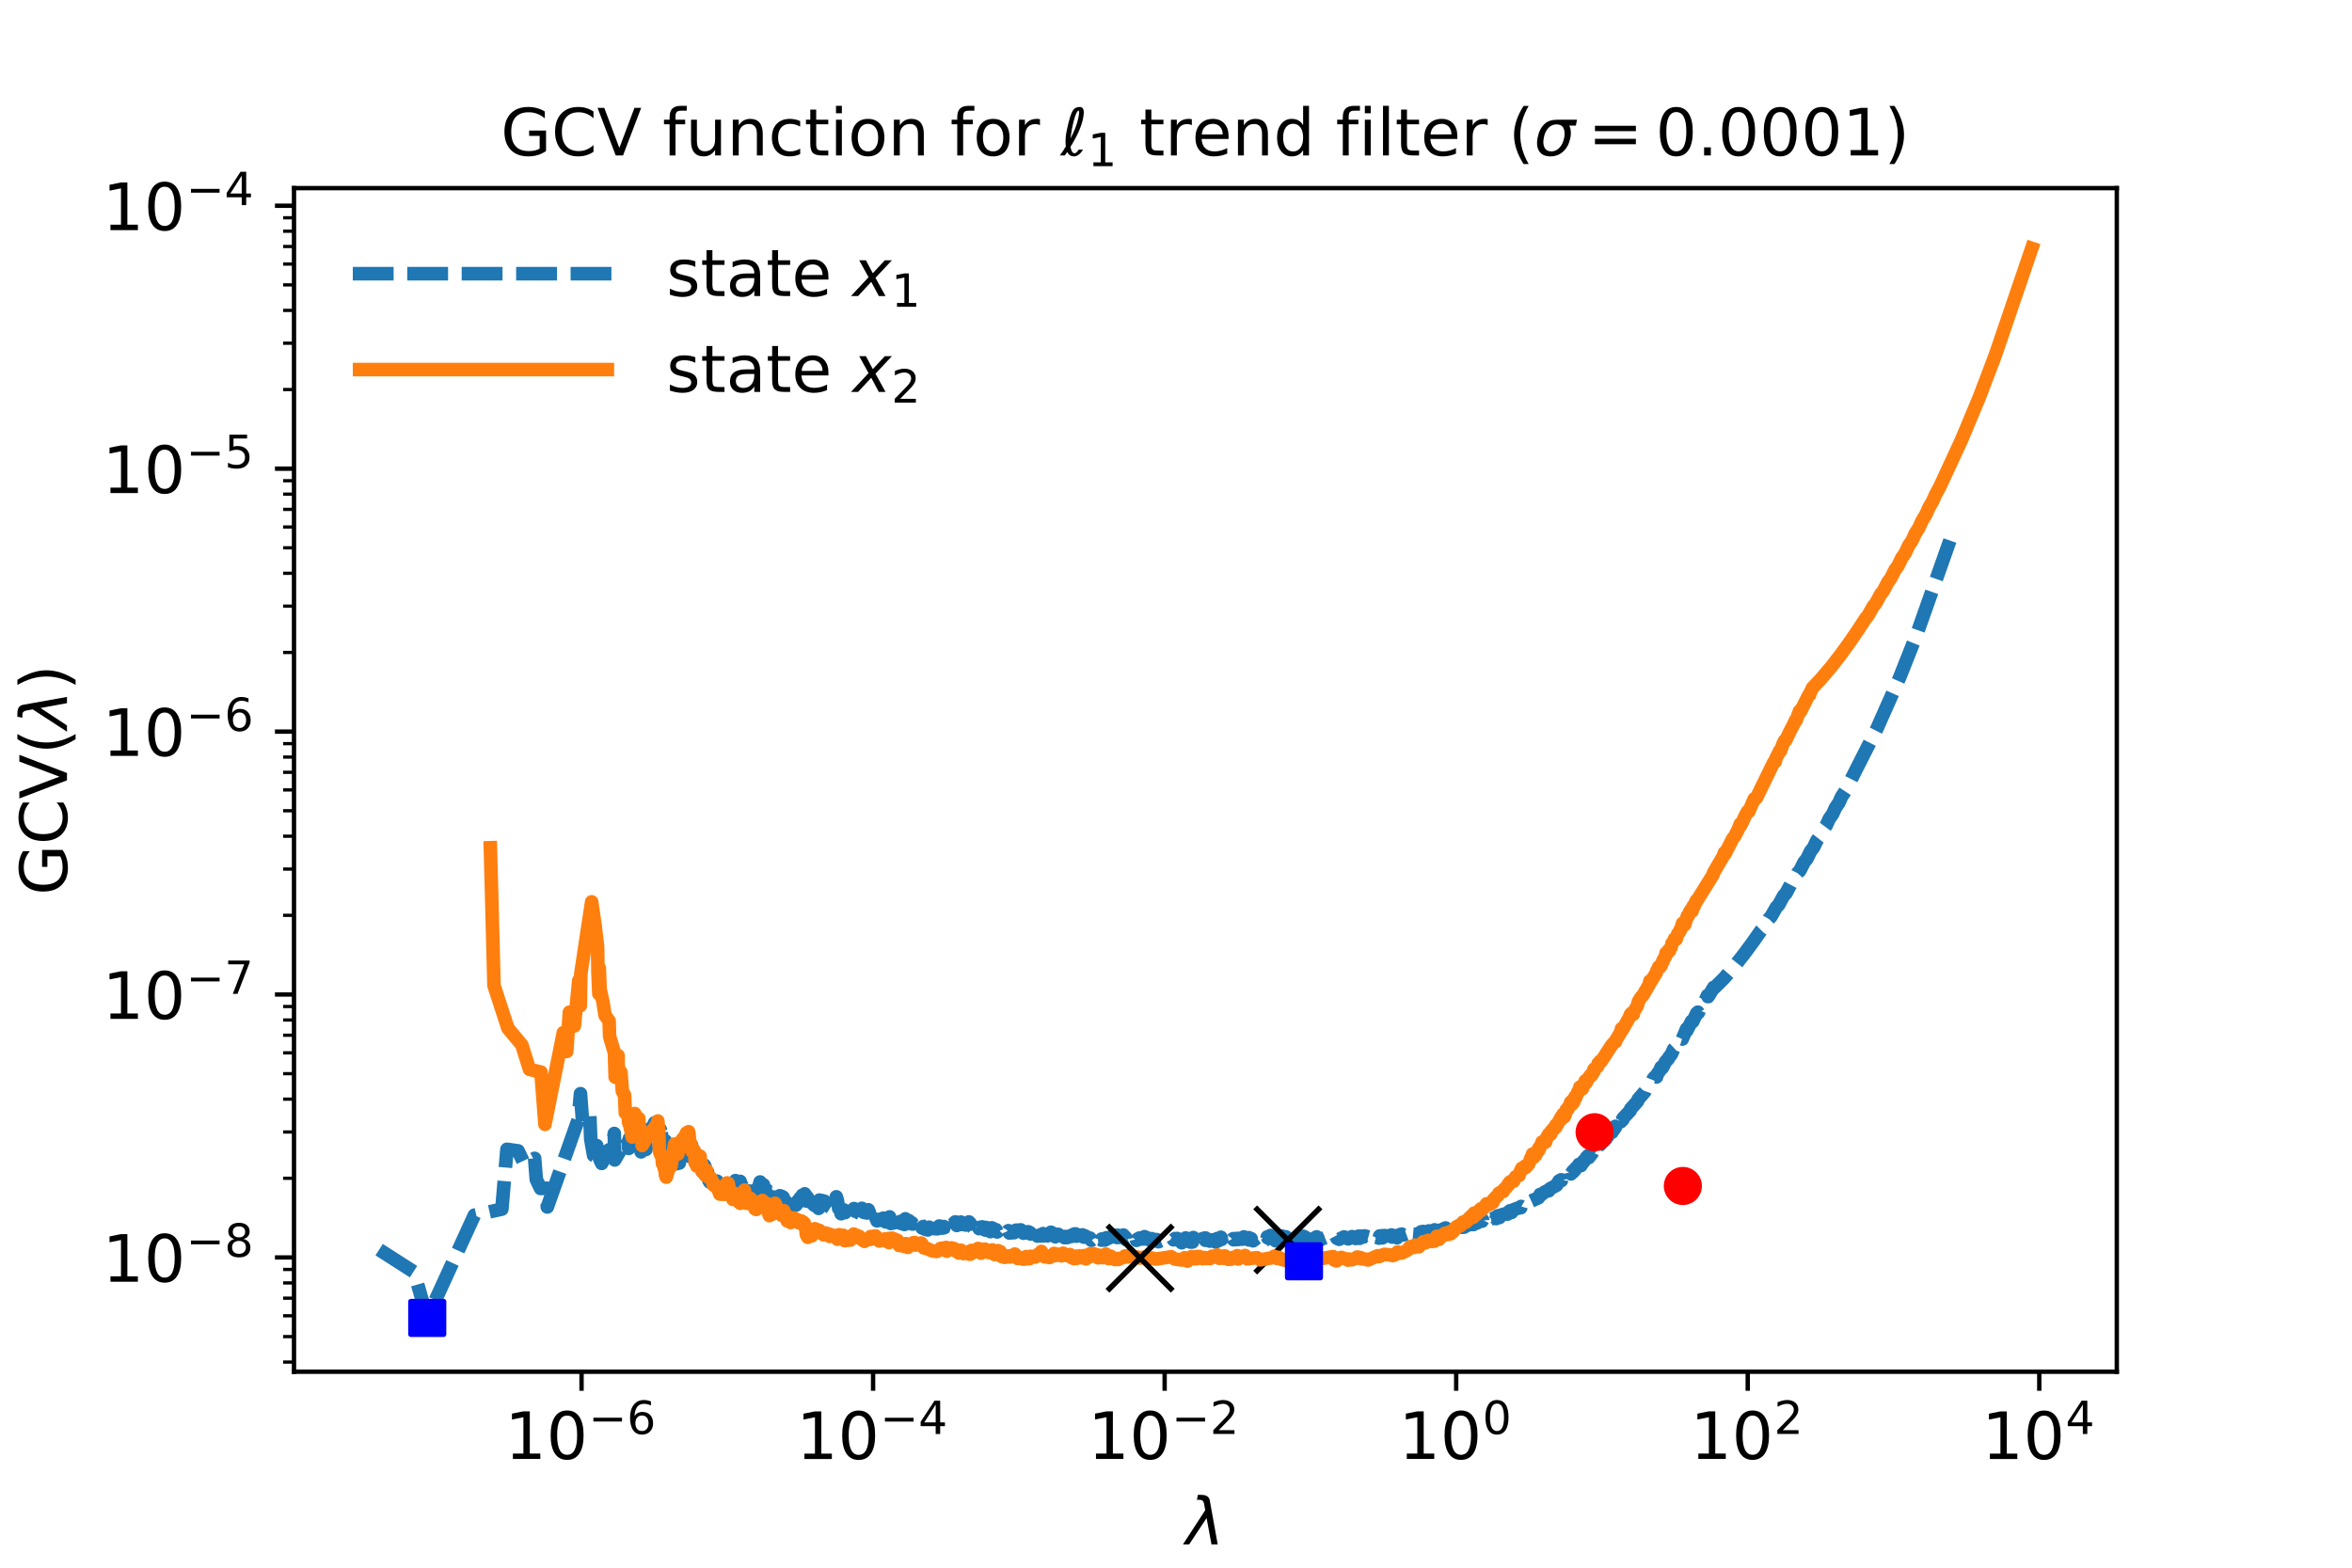 <?xml version="1.0" encoding="utf-8" standalone="no"?>
<!DOCTYPE svg PUBLIC "-//W3C//DTD SVG 1.1//EN"
  "http://www.w3.org/Graphics/SVG/1.1/DTD/svg11.dtd">
<!-- Created with matplotlib (https://matplotlib.org/) -->
<svg height="288pt" version="1.1" viewBox="0 0 432 288" width="432pt" xmlns="http://www.w3.org/2000/svg" xmlns:xlink="http://www.w3.org/1999/xlink">
 <defs>
  <style type="text/css">
*{stroke-linecap:butt;stroke-linejoin:round;}
  </style>
 </defs>
 <g id="figure_1">
  <g id="patch_1">
   <path d="M 0 288 
L 432 288 
L 432 0 
L 0 0 
z
" style="fill:#ffffff;"/>
  </g>
  <g id="axes_1">
   <g id="patch_2">
    <path d="M 54 252 
L 388.8 252 
L 388.8 34.56 
L 54 34.56 
z
" style="fill:#ffffff;"/>
   </g>
   <g id="matplotlib.axis_1">
    <g id="xtick_1">
     <g id="line2d_1">
      <defs>
       <path d="M 0 0 
L 0 3.5 
" id="m8e7273c6bd" style="stroke:#000000;stroke-width:0.8;"/>
      </defs>
      <g>
       <use style="stroke:#000000;stroke-width:0.8;" x="106.815" xlink:href="#m8e7273c6bd" y="252"/>
      </g>
     </g>
     <g id="text_1">
      <!-- $\mathdefault{10^{-6}}$ -->
      <defs>
       <path d="M 12.406 8.297 
L 28.516 8.297 
L 28.516 63.922 
L 10.984 60.406 
L 10.984 69.391 
L 28.422 72.906 
L 38.281 72.906 
L 38.281 8.297 
L 54.391 8.297 
L 54.391 0 
L 12.406 0 
z
" id="DejaVuSans-49"/>
       <path d="M 31.781 66.406 
Q 24.172 66.406 20.328 58.906 
Q 16.5 51.422 16.5 36.375 
Q 16.5 21.391 20.328 13.891 
Q 24.172 6.391 31.781 6.391 
Q 39.453 6.391 43.281 13.891 
Q 47.125 21.391 47.125 36.375 
Q 47.125 51.422 43.281 58.906 
Q 39.453 66.406 31.781 66.406 
z
M 31.781 74.219 
Q 44.047 74.219 50.516 64.516 
Q 56.984 54.828 56.984 36.375 
Q 56.984 17.969 50.516 8.266 
Q 44.047 -1.422 31.781 -1.422 
Q 19.531 -1.422 13.062 8.266 
Q 6.594 17.969 6.594 36.375 
Q 6.594 54.828 13.062 64.516 
Q 19.531 74.219 31.781 74.219 
z
" id="DejaVuSans-48"/>
       <path d="M 10.594 35.5 
L 73.188 35.5 
L 73.188 27.203 
L 10.594 27.203 
z
" id="DejaVuSans-8722"/>
       <path d="M 33.016 40.375 
Q 26.375 40.375 22.484 35.828 
Q 18.609 31.297 18.609 23.391 
Q 18.609 15.531 22.484 10.953 
Q 26.375 6.391 33.016 6.391 
Q 39.656 6.391 43.531 10.953 
Q 47.406 15.531 47.406 23.391 
Q 47.406 31.297 43.531 35.828 
Q 39.656 40.375 33.016 40.375 
z
M 52.594 71.297 
L 52.594 62.312 
Q 48.875 64.062 45.094 64.984 
Q 41.312 65.922 37.594 65.922 
Q 27.828 65.922 22.672 59.328 
Q 17.531 52.734 16.797 39.406 
Q 19.672 43.656 24.016 45.922 
Q 28.375 48.188 33.594 48.188 
Q 44.578 48.188 50.953 41.516 
Q 57.328 34.859 57.328 23.391 
Q 57.328 12.156 50.688 5.359 
Q 44.047 -1.422 33.016 -1.422 
Q 20.359 -1.422 13.672 8.266 
Q 6.984 17.969 6.984 36.375 
Q 6.984 53.656 15.188 63.938 
Q 23.391 74.219 37.203 74.219 
Q 40.922 74.219 44.703 73.484 
Q 48.484 72.75 52.594 71.297 
z
" id="DejaVuSans-54"/>
      </defs>
      <g transform="translate(92.715 268.118)scale(0.12 -0.12)">
       <use transform="translate(0 0.766)" xlink:href="#DejaVuSans-49"/>
       <use transform="translate(63.623 0.766)" xlink:href="#DejaVuSans-48"/>
       <use transform="translate(128.203 39.047)scale(0.7)" xlink:href="#DejaVuSans-8722"/>
       <use transform="translate(186.855 39.047)scale(0.7)" xlink:href="#DejaVuSans-54"/>
      </g>
     </g>
    </g>
    <g id="xtick_2">
     <g id="line2d_2">
      <g>
       <use style="stroke:#000000;stroke-width:0.8;" x="160.364" xlink:href="#m8e7273c6bd" y="252"/>
      </g>
     </g>
     <g id="text_2">
      <!-- $\mathdefault{10^{-4}}$ -->
      <defs>
       <path d="M 37.797 64.312 
L 12.891 25.391 
L 37.797 25.391 
z
M 35.203 72.906 
L 47.609 72.906 
L 47.609 25.391 
L 58.016 25.391 
L 58.016 17.188 
L 47.609 17.188 
L 47.609 0 
L 37.797 0 
L 37.797 17.188 
L 4.891 17.188 
L 4.891 26.703 
z
" id="DejaVuSans-52"/>
      </defs>
      <g transform="translate(146.264 268.118)scale(0.12 -0.12)">
       <use transform="translate(0 0.684)" xlink:href="#DejaVuSans-49"/>
       <use transform="translate(63.623 0.684)" xlink:href="#DejaVuSans-48"/>
       <use transform="translate(128.203 38.966)scale(0.7)" xlink:href="#DejaVuSans-8722"/>
       <use transform="translate(186.855 38.966)scale(0.7)" xlink:href="#DejaVuSans-52"/>
      </g>
     </g>
    </g>
    <g id="xtick_3">
     <g id="line2d_3">
      <g>
       <use style="stroke:#000000;stroke-width:0.8;" x="213.913" xlink:href="#m8e7273c6bd" y="252"/>
      </g>
     </g>
     <g id="text_3">
      <!-- $\mathdefault{10^{-2}}$ -->
      <defs>
       <path d="M 19.188 8.297 
L 53.609 8.297 
L 53.609 0 
L 7.328 0 
L 7.328 8.297 
Q 12.938 14.109 22.625 23.891 
Q 32.328 33.688 34.812 36.531 
Q 39.547 41.844 41.422 45.531 
Q 43.312 49.219 43.312 52.781 
Q 43.312 58.594 39.234 62.25 
Q 35.156 65.922 28.609 65.922 
Q 23.969 65.922 18.812 64.312 
Q 13.672 62.703 7.812 59.422 
L 7.812 69.391 
Q 13.766 71.781 18.938 73 
Q 24.125 74.219 28.422 74.219 
Q 39.75 74.219 46.484 68.547 
Q 53.219 62.891 53.219 53.422 
Q 53.219 48.922 51.531 44.891 
Q 49.859 40.875 45.406 35.406 
Q 44.188 33.984 37.641 27.219 
Q 31.109 20.453 19.188 8.297 
z
" id="DejaVuSans-50"/>
      </defs>
      <g transform="translate(199.813 268.118)scale(0.12 -0.12)">
       <use transform="translate(0 0.766)" xlink:href="#DejaVuSans-49"/>
       <use transform="translate(63.623 0.766)" xlink:href="#DejaVuSans-48"/>
       <use transform="translate(128.203 39.047)scale(0.7)" xlink:href="#DejaVuSans-8722"/>
       <use transform="translate(186.855 39.047)scale(0.7)" xlink:href="#DejaVuSans-50"/>
      </g>
     </g>
    </g>
    <g id="xtick_4">
     <g id="line2d_4">
      <g>
       <use style="stroke:#000000;stroke-width:0.8;" x="267.463" xlink:href="#m8e7273c6bd" y="252"/>
      </g>
     </g>
     <g id="text_4">
      <!-- $\mathdefault{10^{0}}$ -->
      <g transform="translate(256.903 268.118)scale(0.12 -0.12)">
       <use transform="translate(0 0.766)" xlink:href="#DejaVuSans-49"/>
       <use transform="translate(63.623 0.766)" xlink:href="#DejaVuSans-48"/>
       <use transform="translate(128.203 39.047)scale(0.7)" xlink:href="#DejaVuSans-48"/>
      </g>
     </g>
    </g>
    <g id="xtick_5">
     <g id="line2d_5">
      <g>
       <use style="stroke:#000000;stroke-width:0.8;" x="321.012" xlink:href="#m8e7273c6bd" y="252"/>
      </g>
     </g>
     <g id="text_5">
      <!-- $\mathdefault{10^{2}}$ -->
      <g transform="translate(310.452 268.118)scale(0.12 -0.12)">
       <use transform="translate(0 0.766)" xlink:href="#DejaVuSans-49"/>
       <use transform="translate(63.623 0.766)" xlink:href="#DejaVuSans-48"/>
       <use transform="translate(128.203 39.047)scale(0.7)" xlink:href="#DejaVuSans-50"/>
      </g>
     </g>
    </g>
    <g id="xtick_6">
     <g id="line2d_6">
      <g>
       <use style="stroke:#000000;stroke-width:0.8;" x="374.561" xlink:href="#m8e7273c6bd" y="252"/>
      </g>
     </g>
     <g id="text_6">
      <!-- $\mathdefault{10^{4}}$ -->
      <g transform="translate(364.001 268.118)scale(0.12 -0.12)">
       <use transform="translate(0 0.684)" xlink:href="#DejaVuSans-49"/>
       <use transform="translate(63.623 0.684)" xlink:href="#DejaVuSans-48"/>
       <use transform="translate(128.203 38.966)scale(0.7)" xlink:href="#DejaVuSans-52"/>
      </g>
     </g>
    </g>
    <g id="text_7">
     <!-- $\lambda$ -->
     <defs>
      <path d="M 36.719 67.438 
L 48.828 0 
L 39.312 0 
L 31.844 40.438 
L 5.125 0 
L -4.391 0 
L 29.734 52.438 
L 28.031 62.109 
Q 26.953 68.266 21.734 68.266 
L 17.047 68.266 
L 18.5 75.984 
L 24.219 75.875 
Q 35.203 75.734 36.719 67.438 
z
" id="DejaVuSans-Oblique-955"/>
     </defs>
     <g transform="translate(217.8 283.732)scale(0.12 -0.12)">
      <use transform="translate(0 0.016)" xlink:href="#DejaVuSans-Oblique-955"/>
     </g>
    </g>
   </g>
   <g id="matplotlib.axis_2">
    <g id="ytick_1">
     <g id="line2d_7">
      <defs>
       <path d="M 0 0 
L -3.5 0 
" id="mb04083ca09" style="stroke:#000000;stroke-width:0.8;"/>
      </defs>
      <g>
       <use style="stroke:#000000;stroke-width:0.8;" x="54" xlink:href="#mb04083ca09" y="231.003"/>
      </g>
     </g>
     <g id="text_8">
      <!-- $\mathdefault{10^{-8}}$ -->
      <defs>
       <path d="M 31.781 34.625 
Q 24.75 34.625 20.719 30.859 
Q 16.703 27.094 16.703 20.516 
Q 16.703 13.922 20.719 10.156 
Q 24.75 6.391 31.781 6.391 
Q 38.812 6.391 42.859 10.172 
Q 46.922 13.969 46.922 20.516 
Q 46.922 27.094 42.891 30.859 
Q 38.875 34.625 31.781 34.625 
z
M 21.922 38.812 
Q 15.578 40.375 12.031 44.719 
Q 8.5 49.078 8.5 55.328 
Q 8.5 64.062 14.719 69.141 
Q 20.953 74.219 31.781 74.219 
Q 42.672 74.219 48.875 69.141 
Q 55.078 64.062 55.078 55.328 
Q 55.078 49.078 51.531 44.719 
Q 48 40.375 41.703 38.812 
Q 48.828 37.156 52.797 32.312 
Q 56.781 27.484 56.781 20.516 
Q 56.781 9.906 50.312 4.234 
Q 43.844 -1.422 31.781 -1.422 
Q 19.734 -1.422 13.25 4.234 
Q 6.781 9.906 6.781 20.516 
Q 6.781 27.484 10.781 32.312 
Q 14.797 37.156 21.922 38.812 
z
M 18.312 54.391 
Q 18.312 48.734 21.844 45.562 
Q 25.391 42.391 31.781 42.391 
Q 38.141 42.391 41.719 45.562 
Q 45.312 48.734 45.312 54.391 
Q 45.312 60.062 41.719 63.234 
Q 38.141 66.406 31.781 66.406 
Q 25.391 66.406 21.844 63.234 
Q 18.312 60.062 18.312 54.391 
z
" id="DejaVuSans-56"/>
      </defs>
      <g transform="translate(18.8 235.563)scale(0.12 -0.12)">
       <use transform="translate(0 0.766)" xlink:href="#DejaVuSans-49"/>
       <use transform="translate(63.623 0.766)" xlink:href="#DejaVuSans-48"/>
       <use transform="translate(128.203 39.047)scale(0.7)" xlink:href="#DejaVuSans-8722"/>
       <use transform="translate(186.855 39.047)scale(0.7)" xlink:href="#DejaVuSans-56"/>
      </g>
     </g>
    </g>
    <g id="ytick_2">
     <g id="line2d_8">
      <g>
       <use style="stroke:#000000;stroke-width:0.8;" x="54" xlink:href="#mb04083ca09" y="182.702"/>
      </g>
     </g>
     <g id="text_9">
      <!-- $\mathdefault{10^{-7}}$ -->
      <defs>
       <path d="M 8.203 72.906 
L 55.078 72.906 
L 55.078 68.703 
L 28.609 0 
L 18.312 0 
L 43.219 64.594 
L 8.203 64.594 
z
" id="DejaVuSans-55"/>
      </defs>
      <g transform="translate(18.8 187.261)scale(0.12 -0.12)">
       <use transform="translate(0 0.684)" xlink:href="#DejaVuSans-49"/>
       <use transform="translate(63.623 0.684)" xlink:href="#DejaVuSans-48"/>
       <use transform="translate(128.203 38.966)scale(0.7)" xlink:href="#DejaVuSans-8722"/>
       <use transform="translate(186.855 38.966)scale(0.7)" xlink:href="#DejaVuSans-55"/>
      </g>
     </g>
    </g>
    <g id="ytick_3">
     <g id="line2d_9">
      <g>
       <use style="stroke:#000000;stroke-width:0.8;" x="54" xlink:href="#mb04083ca09" y="134.401"/>
      </g>
     </g>
     <g id="text_10">
      <!-- $\mathdefault{10^{-6}}$ -->
      <g transform="translate(18.8 138.96)scale(0.12 -0.12)">
       <use transform="translate(0 0.766)" xlink:href="#DejaVuSans-49"/>
       <use transform="translate(63.623 0.766)" xlink:href="#DejaVuSans-48"/>
       <use transform="translate(128.203 39.047)scale(0.7)" xlink:href="#DejaVuSans-8722"/>
       <use transform="translate(186.855 39.047)scale(0.7)" xlink:href="#DejaVuSans-54"/>
      </g>
     </g>
    </g>
    <g id="ytick_4">
     <g id="line2d_10">
      <g>
       <use style="stroke:#000000;stroke-width:0.8;" x="54" xlink:href="#mb04083ca09" y="86.099"/>
      </g>
     </g>
     <g id="text_11">
      <!-- $\mathdefault{10^{-5}}$ -->
      <defs>
       <path d="M 10.797 72.906 
L 49.516 72.906 
L 49.516 64.594 
L 19.828 64.594 
L 19.828 46.734 
Q 21.969 47.469 24.109 47.828 
Q 26.266 48.188 28.422 48.188 
Q 40.625 48.188 47.75 41.5 
Q 54.891 34.812 54.891 23.391 
Q 54.891 11.625 47.562 5.094 
Q 40.234 -1.422 26.906 -1.422 
Q 22.312 -1.422 17.547 -0.641 
Q 12.797 0.141 7.719 1.703 
L 7.719 11.625 
Q 12.109 9.234 16.797 8.062 
Q 21.484 6.891 26.703 6.891 
Q 35.156 6.891 40.078 11.328 
Q 45.016 15.766 45.016 23.391 
Q 45.016 31 40.078 35.438 
Q 35.156 39.891 26.703 39.891 
Q 22.75 39.891 18.812 39.016 
Q 14.891 38.141 10.797 36.281 
z
" id="DejaVuSans-53"/>
      </defs>
      <g transform="translate(18.8 90.658)scale(0.12 -0.12)">
       <use transform="translate(0 0.684)" xlink:href="#DejaVuSans-49"/>
       <use transform="translate(63.623 0.684)" xlink:href="#DejaVuSans-48"/>
       <use transform="translate(128.203 38.966)scale(0.7)" xlink:href="#DejaVuSans-8722"/>
       <use transform="translate(186.855 38.966)scale(0.7)" xlink:href="#DejaVuSans-53"/>
      </g>
     </g>
    </g>
    <g id="ytick_5">
     <g id="line2d_11">
      <g>
       <use style="stroke:#000000;stroke-width:0.8;" x="54" xlink:href="#mb04083ca09" y="37.798"/>
      </g>
     </g>
     <g id="text_12">
      <!-- $\mathdefault{10^{-4}}$ -->
      <g transform="translate(18.8 42.357)scale(0.12 -0.12)">
       <use transform="translate(0 0.684)" xlink:href="#DejaVuSans-49"/>
       <use transform="translate(63.623 0.684)" xlink:href="#DejaVuSans-48"/>
       <use transform="translate(128.203 38.966)scale(0.7)" xlink:href="#DejaVuSans-8722"/>
       <use transform="translate(186.855 38.966)scale(0.7)" xlink:href="#DejaVuSans-52"/>
      </g>
     </g>
    </g>
    <g id="ytick_6">
     <g id="line2d_12">
      <defs>
       <path d="M 0 0 
L -2 0 
" id="m86e0541b3a" style="stroke:#000000;stroke-width:0.6;"/>
      </defs>
      <g>
       <use style="stroke:#000000;stroke-width:0.6;" x="54" xlink:href="#m86e0541b3a" y="250.225"/>
      </g>
     </g>
    </g>
    <g id="ytick_7">
     <g id="line2d_13">
      <g>
       <use style="stroke:#000000;stroke-width:0.6;" x="54" xlink:href="#m86e0541b3a" y="245.544"/>
      </g>
     </g>
    </g>
    <g id="ytick_8">
     <g id="line2d_14">
      <g>
       <use style="stroke:#000000;stroke-width:0.6;" x="54" xlink:href="#m86e0541b3a" y="241.719"/>
      </g>
     </g>
    </g>
    <g id="ytick_9">
     <g id="line2d_15">
      <g>
       <use style="stroke:#000000;stroke-width:0.6;" x="54" xlink:href="#m86e0541b3a" y="238.485"/>
      </g>
     </g>
    </g>
    <g id="ytick_10">
     <g id="line2d_16">
      <g>
       <use style="stroke:#000000;stroke-width:0.6;" x="54" xlink:href="#m86e0541b3a" y="235.684"/>
      </g>
     </g>
    </g>
    <g id="ytick_11">
     <g id="line2d_17">
      <g>
       <use style="stroke:#000000;stroke-width:0.6;" x="54" xlink:href="#m86e0541b3a" y="233.214"/>
      </g>
     </g>
    </g>
    <g id="ytick_12">
     <g id="line2d_18">
      <g>
       <use style="stroke:#000000;stroke-width:0.6;" x="54" xlink:href="#m86e0541b3a" y="216.463"/>
      </g>
     </g>
    </g>
    <g id="ytick_13">
     <g id="line2d_19">
      <g>
       <use style="stroke:#000000;stroke-width:0.6;" x="54" xlink:href="#m86e0541b3a" y="207.958"/>
      </g>
     </g>
    </g>
    <g id="ytick_14">
     <g id="line2d_20">
      <g>
       <use style="stroke:#000000;stroke-width:0.6;" x="54" xlink:href="#m86e0541b3a" y="201.923"/>
      </g>
     </g>
    </g>
    <g id="ytick_15">
     <g id="line2d_21">
      <g>
       <use style="stroke:#000000;stroke-width:0.6;" x="54" xlink:href="#m86e0541b3a" y="197.242"/>
      </g>
     </g>
    </g>
    <g id="ytick_16">
     <g id="line2d_22">
      <g>
       <use style="stroke:#000000;stroke-width:0.6;" x="54" xlink:href="#m86e0541b3a" y="193.418"/>
      </g>
     </g>
    </g>
    <g id="ytick_17">
     <g id="line2d_23">
      <g>
       <use style="stroke:#000000;stroke-width:0.6;" x="54" xlink:href="#m86e0541b3a" y="190.184"/>
      </g>
     </g>
    </g>
    <g id="ytick_18">
     <g id="line2d_24">
      <g>
       <use style="stroke:#000000;stroke-width:0.6;" x="54" xlink:href="#m86e0541b3a" y="187.383"/>
      </g>
     </g>
    </g>
    <g id="ytick_19">
     <g id="line2d_25">
      <g>
       <use style="stroke:#000000;stroke-width:0.6;" x="54" xlink:href="#m86e0541b3a" y="184.912"/>
      </g>
     </g>
    </g>
    <g id="ytick_20">
     <g id="line2d_26">
      <g>
       <use style="stroke:#000000;stroke-width:0.6;" x="54" xlink:href="#m86e0541b3a" y="168.162"/>
      </g>
     </g>
    </g>
    <g id="ytick_21">
     <g id="line2d_27">
      <g>
       <use style="stroke:#000000;stroke-width:0.6;" x="54" xlink:href="#m86e0541b3a" y="159.656"/>
      </g>
     </g>
    </g>
    <g id="ytick_22">
     <g id="line2d_28">
      <g>
       <use style="stroke:#000000;stroke-width:0.6;" x="54" xlink:href="#m86e0541b3a" y="153.622"/>
      </g>
     </g>
    </g>
    <g id="ytick_23">
     <g id="line2d_29">
      <g>
       <use style="stroke:#000000;stroke-width:0.6;" x="54" xlink:href="#m86e0541b3a" y="148.941"/>
      </g>
     </g>
    </g>
    <g id="ytick_24">
     <g id="line2d_30">
      <g>
       <use style="stroke:#000000;stroke-width:0.6;" x="54" xlink:href="#m86e0541b3a" y="145.116"/>
      </g>
     </g>
    </g>
    <g id="ytick_25">
     <g id="line2d_31">
      <g>
       <use style="stroke:#000000;stroke-width:0.6;" x="54" xlink:href="#m86e0541b3a" y="141.883"/>
      </g>
     </g>
    </g>
    <g id="ytick_26">
     <g id="line2d_32">
      <g>
       <use style="stroke:#000000;stroke-width:0.6;" x="54" xlink:href="#m86e0541b3a" y="139.082"/>
      </g>
     </g>
    </g>
    <g id="ytick_27">
     <g id="line2d_33">
      <g>
       <use style="stroke:#000000;stroke-width:0.6;" x="54" xlink:href="#m86e0541b3a" y="136.611"/>
      </g>
     </g>
    </g>
    <g id="ytick_28">
     <g id="line2d_34">
      <g>
       <use style="stroke:#000000;stroke-width:0.6;" x="54" xlink:href="#m86e0541b3a" y="119.861"/>
      </g>
     </g>
    </g>
    <g id="ytick_29">
     <g id="line2d_35">
      <g>
       <use style="stroke:#000000;stroke-width:0.6;" x="54" xlink:href="#m86e0541b3a" y="111.355"/>
      </g>
     </g>
    </g>
    <g id="ytick_30">
     <g id="line2d_36">
      <g>
       <use style="stroke:#000000;stroke-width:0.6;" x="54" xlink:href="#m86e0541b3a" y="105.32"/>
      </g>
     </g>
    </g>
    <g id="ytick_31">
     <g id="line2d_37">
      <g>
       <use style="stroke:#000000;stroke-width:0.6;" x="54" xlink:href="#m86e0541b3a" y="100.639"/>
      </g>
     </g>
    </g>
    <g id="ytick_32">
     <g id="line2d_38">
      <g>
       <use style="stroke:#000000;stroke-width:0.6;" x="54" xlink:href="#m86e0541b3a" y="96.815"/>
      </g>
     </g>
    </g>
    <g id="ytick_33">
     <g id="line2d_39">
      <g>
       <use style="stroke:#000000;stroke-width:0.6;" x="54" xlink:href="#m86e0541b3a" y="93.581"/>
      </g>
     </g>
    </g>
    <g id="ytick_34">
     <g id="line2d_40">
      <g>
       <use style="stroke:#000000;stroke-width:0.6;" x="54" xlink:href="#m86e0541b3a" y="90.78"/>
      </g>
     </g>
    </g>
    <g id="ytick_35">
     <g id="line2d_41">
      <g>
       <use style="stroke:#000000;stroke-width:0.6;" x="54" xlink:href="#m86e0541b3a" y="88.309"/>
      </g>
     </g>
    </g>
    <g id="ytick_36">
     <g id="line2d_42">
      <g>
       <use style="stroke:#000000;stroke-width:0.6;" x="54" xlink:href="#m86e0541b3a" y="71.559"/>
      </g>
     </g>
    </g>
    <g id="ytick_37">
     <g id="line2d_43">
      <g>
       <use style="stroke:#000000;stroke-width:0.6;" x="54" xlink:href="#m86e0541b3a" y="63.054"/>
      </g>
     </g>
    </g>
    <g id="ytick_38">
     <g id="line2d_44">
      <g>
       <use style="stroke:#000000;stroke-width:0.6;" x="54" xlink:href="#m86e0541b3a" y="57.019"/>
      </g>
     </g>
    </g>
    <g id="ytick_39">
     <g id="line2d_45">
      <g>
       <use style="stroke:#000000;stroke-width:0.6;" x="54" xlink:href="#m86e0541b3a" y="52.338"/>
      </g>
     </g>
    </g>
    <g id="ytick_40">
     <g id="line2d_46">
      <g>
       <use style="stroke:#000000;stroke-width:0.6;" x="54" xlink:href="#m86e0541b3a" y="48.514"/>
      </g>
     </g>
    </g>
    <g id="ytick_41">
     <g id="line2d_47">
      <g>
       <use style="stroke:#000000;stroke-width:0.6;" x="54" xlink:href="#m86e0541b3a" y="45.28"/>
      </g>
     </g>
    </g>
    <g id="ytick_42">
     <g id="line2d_48">
      <g>
       <use style="stroke:#000000;stroke-width:0.6;" x="54" xlink:href="#m86e0541b3a" y="42.479"/>
      </g>
     </g>
    </g>
    <g id="ytick_43">
     <g id="line2d_49">
      <g>
       <use style="stroke:#000000;stroke-width:0.6;" x="54" xlink:href="#m86e0541b3a" y="40.008"/>
      </g>
     </g>
    </g>
    <g id="text_13">
     <!-- GCV($\lambda$) -->
     <defs>
      <path d="M 59.516 10.406 
L 59.516 29.984 
L 43.406 29.984 
L 43.406 38.094 
L 69.281 38.094 
L 69.281 6.781 
Q 63.578 2.734 56.688 0.656 
Q 49.812 -1.422 42 -1.422 
Q 24.906 -1.422 15.25 8.562 
Q 5.609 18.562 5.609 36.375 
Q 5.609 54.25 15.25 64.234 
Q 24.906 74.219 42 74.219 
Q 49.125 74.219 55.547 72.453 
Q 61.969 70.703 67.391 67.281 
L 67.391 56.781 
Q 61.922 61.422 55.766 63.766 
Q 49.609 66.109 42.828 66.109 
Q 29.438 66.109 22.719 58.641 
Q 16.016 51.172 16.016 36.375 
Q 16.016 21.625 22.719 14.156 
Q 29.438 6.688 42.828 6.688 
Q 48.047 6.688 52.141 7.594 
Q 56.25 8.5 59.516 10.406 
z
" id="DejaVuSans-71"/>
      <path d="M 64.406 67.281 
L 64.406 56.891 
Q 59.422 61.531 53.781 63.812 
Q 48.141 66.109 41.797 66.109 
Q 29.297 66.109 22.656 58.469 
Q 16.016 50.828 16.016 36.375 
Q 16.016 21.969 22.656 14.328 
Q 29.297 6.688 41.797 6.688 
Q 48.141 6.688 53.781 8.984 
Q 59.422 11.281 64.406 15.922 
L 64.406 5.609 
Q 59.234 2.094 53.438 0.328 
Q 47.656 -1.422 41.219 -1.422 
Q 24.656 -1.422 15.125 8.703 
Q 5.609 18.844 5.609 36.375 
Q 5.609 53.953 15.125 64.078 
Q 24.656 74.219 41.219 74.219 
Q 47.75 74.219 53.531 72.484 
Q 59.328 70.75 64.406 67.281 
z
" id="DejaVuSans-67"/>
      <path d="M 28.609 0 
L 0.781 72.906 
L 11.078 72.906 
L 34.188 11.531 
L 57.328 72.906 
L 67.578 72.906 
L 39.797 0 
z
" id="DejaVuSans-86"/>
      <path d="M 31 75.875 
Q 24.469 64.656 21.281 53.656 
Q 18.109 42.672 18.109 31.391 
Q 18.109 20.125 21.312 9.062 
Q 24.516 -2 31 -13.188 
L 23.188 -13.188 
Q 15.875 -1.703 12.234 9.375 
Q 8.594 20.453 8.594 31.391 
Q 8.594 42.281 12.203 53.312 
Q 15.828 64.359 23.188 75.875 
z
" id="DejaVuSans-40"/>
      <path d="M 8.016 75.875 
L 15.828 75.875 
Q 23.141 64.359 26.781 53.312 
Q 30.422 42.281 30.422 31.391 
Q 30.422 20.453 26.781 9.375 
Q 23.141 -1.703 15.828 -13.188 
L 8.016 -13.188 
Q 14.5 -2 17.703 9.062 
Q 20.906 20.125 20.906 31.391 
Q 20.906 42.672 17.703 53.656 
Q 14.5 64.656 8.016 75.875 
z
" id="DejaVuSans-41"/>
     </defs>
     <g transform="translate(12.304 164.46)rotate(-90)scale(0.12 -0.12)">
      <use transform="translate(0 0.016)" xlink:href="#DejaVuSans-71"/>
      <use transform="translate(77.49 0.016)" xlink:href="#DejaVuSans-67"/>
      <use transform="translate(147.314 0.016)" xlink:href="#DejaVuSans-86"/>
      <use transform="translate(215.723 0.016)" xlink:href="#DejaVuSans-40"/>
      <use transform="translate(254.736 0.016)" xlink:href="#DejaVuSans-Oblique-955"/>
      <use transform="translate(313.916 0.016)" xlink:href="#DejaVuSans-41"/>
     </g>
    </g>
   </g>
   <g id="line2d_50">
    <path clip-path="url(#p33c78abc27)" d="M 358.149 99.3 
L 351.791 117.285 
L 351.61 117.668 
L 348.93 124.425 
L 344.792 133.741 
L 338.905 145.361 
L 338.257 146.355 
L 337.755 147.475 
L 337.136 148.379 
L 336.602 149.558 
L 336.01 150.383 
L 335.441 151.621 
L 334.875 152.377 
L 334.269 153.676 
L 333.726 154.369 
L 333.079 155.73 
L 332.559 156.368 
L 331.867 157.794 
L 331.369 158.381 
L 330.628 159.871 
L 330.151 160.412 
L 329.356 161.969 
L 328.9 162.468 
L 328.044 164.091 
L 327.611 164.55 
L 326.686 166.238 
L 326.275 166.661 
L 325.271 168.413 
L 324.885 168.801 
L 323.789 170.611 
L 323.43 170.968 
L 321.898 173.155 
L 320.272 175.353 
L 318.534 177.547 
L 316.657 179.714 
L 314.814 181.535 
L 314.793 181.382 
L 314.757 181.588 
L 314.757 181.393 
L 313.928 182.814 
L 313.748 183.061 
L 313.713 183.086 
L 313.624 182.881 
L 312.868 184.538 
L 312.822 184.385 
L 312.792 184.589 
L 312.615 184.566 
L 311.926 186.075 
L 311.853 185.945 
L 311.828 186.147 
L 311.744 186.12 
L 311.639 186.147 
L 310.915 187.674 
L 310.823 187.557 
L 310.7 187.619 
L 309.822 189.339 
L 309.801 188.979 
L 308.988 190.888 
L 308.808 190.832 
L 308.714 191.051 
L 308.22 191.606 
L 307.738 192.666 
L 307.575 192.586 
L 307.387 192.762 
L 306.995 193.654 
L 306.513 194.281 
L 306.426 194.496 
L 305.894 195.081 
L 305.335 196.174 
L 305.113 196.062 
L 304.821 196.749 
L 304.441 197.239 
L 304.253 197.855 
L 303.966 197.829 
L 303.68 198.147 
L 303.459 198.696 
L 302.275 200.103 
L 302.112 200.546 
L 300.888 201.956 
L 300.774 202.317 
L 299.494 203.742 
L 299.427 204.029 
L 298.09 205.463 
L 298.069 205.687 
L 297.648 206.102 
L 297.64 205.918 
L 297.613 206.335 
L 297.593 206.148 
L 297.039 206.604 
L 297.031 206.419 
L 297.025 206.626 
L 297.004 206.463 
L 296.736 207.056 
L 296.694 206.928 
L 296.685 207.138 
L 296.641 207.012 
L 296.475 207.448 
L 296.4 207.372 
L 296.088 208.01 
L 295.899 207.897 
L 295.873 208.103 
L 295.855 207.931 
L 295.777 207.861 
L 295.56 208.368 
L 295.461 208.329 
L 295.29 208.754 
L 295.283 208.568 
L 295.271 208.389 
L 294.945 209.247 
L 294.897 209.123 
L 294.552 209.645 
L 294.486 209.301 
L 294.305 209.736 
L 294.168 209.749 
L 294.147 209.974 
L 294.046 209.924 
L 293.914 210.289 
L 293.751 210.335 
L 293.447 210.884 
L 293.4 210.71 
L 293.089 211.205 
L 293.034 211.078 
L 292.914 211.049 
L 292.83 211.349 
L 292.629 211.444 
L 292.412 211.9 
L 292.196 212.006 
L 292.113 212.298 
L 292.047 212.186 
L 291.83 212.648 
L 291.802 212.462 
L 291.686 212.314 
L 291.6 212.542 
L 291.397 212.628 
L 291.134 213.124 
L 290.865 213.284 
L 290.735 213.623 
L 290.55 213.646 
L 290.379 214.128 
L 290.006 213.925 
L 289.76 214.384 
L 289.428 214.601 
L 289.209 215.018 
L 288.992 215.059 
L 288.981 215.267 
L 288.901 215.163 
L 288.556 215.65 
L 288.465 215.297 
L 288.302 215.656 
L 287.894 215.93 
L 287.565 216.428 
L 287.266 216.553 
L 287.035 216.814 
L 286.823 216.683 
L 286.789 216.887 
L 286.745 216.734 
L 286.353 216.954 
L 285.897 217.747 
L 284.684 218.393 
L 284.468 218.755 
L 284.232 218.751 
L 283.742 218.977 
L 282.963 219.561 
L 282.873 219.438 
L 282.832 219.667 
L 282.555 220.049 
L 281.163 220.671 
L 280.872 221.041 
L 279.936 221.47 
L 279.828 221.896 
L 279.389 221.637 
L 279.324 221.869 
L 278.914 221.902 
L 277.989 222.237 
L 277.637 222.74 
L 277.328 222.44 
L 276.898 222.843 
L 276.883 223.047 
L 276.803 222.89 
L 275.75 223.193 
L 275.41 223.672 
L 275.12 223.349 
L 274.828 223.662 
L 274.802 223.869 
L 274.674 223.726 
L 273.433 224.009 
L 273.355 224.232 
L 273.21 224.086 
L 272.871 224.512 
L 272.837 224.317 
L 272.814 224.127 
L 272.712 224.358 
L 272.33 224.3 
L 272.314 224.107 
L 272.194 224.35 
L 271.86 224.273 
L 271.752 223.916 
L 271.373 224.468 
L 271.278 224.679 
L 271.111 224.504 
L 271.08 224.309 
L 270.62 224.966 
L 270.513 224.808 
L 270.107 224.759 
L 270.055 224.975 
L 269.982 224.804 
L 268.908 225.441 
L 268.745 225.263 
L 268.62 225.472 
L 268.347 225.16 
L 267.539 225.583 
L 267.369 225.434 
L 267.234 225.865 
L 267.122 225.68 
L 266.789 225.524 
L 266.309 225.771 
L 266.291 225.576 
L 265.833 225.509 
L 265.714 225.738 
L 265.512 225.594 
L 264.118 226.222 
L 263.89 226.042 
L 263.485 225.934 
L 263.387 226.153 
L 262.917 226.437 
L 262.43 226.13 
L 261.682 226.61 
L 261.677 226.411 
L 261.399 226.234 
L 261.315 226.44 
L 261.027 226.293 
L 260.357 226.788 
L 259.506 226.707 
L 259.497 226.508 
L 259.315 226.923 
L 259.304 226.724 
L 259.271 226.526 
L 258.884 226.745 
L 258.648 226.371 
L 258.547 226.587 
L 257.737 226.876 
L 257.417 226.714 
L 256.706 226.986 
L 256.604 227.39 
L 256.2 227.019 
L 255.695 227.261 
L 255.568 226.872 
L 255.329 227.092 
L 254.229 226.99 
L 253.946 227.208 
L 253.902 227.409 
L 253.838 227.214 
L 253.809 227.016 
L 253.584 227.232 
L 253.423 227.052 
L 253.299 227.461 
L 252.831 227.287 
L 252.663 227.097 
L 252.606 227.301 
L 252.577 227.104 
L 252.561 226.905 
L 252.078 227.552 
L 251.822 227.366 
L 250.624 227.05 
L 250.326 227.266 
L 249.899 227.086 
L 249.729 227.494 
L 249.464 227.108 
L 249.35 227.313 
L 248.998 227.524 
L 248.327 227.175 
L 247.633 227.597 
L 246.876 227.232 
L 245.97 227.673 
L 245.56 227.483 
L 245.238 226.89 
L 245.131 227.1 
L 244.051 227.547 
L 243.479 227.166 
L 243.365 227.374 
L 242.314 227.81 
L 242.018 227.415 
L 241.83 227.224 
L 241.074 227.663 
L 240.662 227.869 
L 240.428 227.673 
L 239.846 227.484 
L 239.748 227.286 
L 239.345 227.103 
L 239.274 227.309 
L 238.961 227.523 
L 238.936 227.724 
L 238.906 227.524 
L 238.722 227.728 
L 238.21 227.538 
L 238.09 227.339 
L 237.999 227.543 
L 237.832 227.35 
L 237.819 227.149 
L 237.741 227.356 
L 237.542 227.568 
L 236.925 227.793 
L 236.757 227.995 
L 236.539 227.799 
L 236.416 227.198 
L 236.308 227.405 
L 236.166 227.214 
L 236.131 227.419 
L 235.89 227.245 
L 235.723 227.457 
L 235.444 227.07 
L 235.299 227.283 
L 234.809 227.705 
L 234.61 227.513 
L 234.508 227.719 
L 234.443 227.522 
L 234.286 227.93 
L 234.244 227.731 
L 233.925 227.347 
L 233.711 227.562 
L 233.411 227.376 
L 233.366 226.972 
L 233.135 227.403 
L 233.093 227.202 
L 232.848 227.418 
L 232.769 227.222 
L 232.762 227.426 
L 232.715 227.631 
L 232.188 227.843 
L 232.011 227.646 
L 231.938 227.85 
L 231.885 227.65 
L 231.754 227.857 
L 231.375 227.285 
L 231.124 227.502 
L 230.953 227.315 
L 230.147 227.949 
L 229.818 227.756 
L 229.802 227.553 
L 229.458 227.77 
L 229.381 227.371 
L 229.36 227.779 
L 229.228 227.387 
L 228.892 227.607 
L 228.766 227.411 
L 228.466 227.231 
L 228.453 227.437 
L 228.143 227.66 
L 228.118 227.458 
L 227.481 227.699 
L 227.424 227.498 
L 227.416 227.702 
L 227.286 227.508 
L 227.059 227.724 
L 226.898 227.536 
L 226.587 227.758 
L 226.505 227.561 
L 226.336 227.775 
L 226.266 227.577 
L 226.062 227.392 
L 225.853 227.813 
L 225.316 227.638 
L 224.793 227.865 
L 224.385 227.482 
L 224.376 227.688 
L 224.337 227.486 
L 224.244 227.294 
L 224.203 227.504 
L 223.785 227.936 
L 223.625 227.741 
L 223.623 227.536 
L 223.566 227.744 
L 223.545 227.541 
L 223.275 228.171 
L 222.662 227.787 
L 222.208 228.005 
L 222.147 227.803 
L 221.676 227.629 
L 221.646 227.835 
L 221.427 227.437 
L 221.416 227.644 
L 221.399 227.849 
L 221.363 227.647 
L 221.205 227.455 
L 220.466 227.702 
L 220.436 227.498 
L 219.918 228.136 
L 219.502 227.542 
L 219.325 227.959 
L 219.273 227.757 
L 219.172 227.349 
L 219.164 227.557 
L 219.012 228.177 
L 218.986 227.976 
L 218.97 227.772 
L 218.951 227.978 
L 218.645 228.189 
L 218.212 228.008 
L 218.143 227.807 
L 217.814 227.628 
L 217.781 227.425 
L 217.634 227.644 
L 217.106 227.889 
L 217.039 228.302 
L 216.984 228.1 
L 216.972 227.896 
L 216.318 227.721 
L 216.214 227.52 
L 216.066 227.734 
L 215.805 227.542 
L 215.541 227.763 
L 215.442 227.561 
L 214.878 227.185 
L 214.831 227.397 
L 214.363 227.632 
L 214.143 227.44 
L 213.85 227.664 
L 212.766 228.122 
L 212.452 227.721 
L 212.178 227.938 
L 212.088 227.735 
L 211.945 227.947 
L 211.545 227.553 
L 211.489 227.764 
L 211.469 227.557 
L 211.108 227.778 
L 211.104 227.57 
L 210.649 227.379 
L 210.42 227.596 
L 210.229 227.394 
L 210.219 227.604 
L 210.21 227.185 
L 210.203 227.395 
L 209.951 227.613 
L 209.731 227.414 
L 209.582 227.628 
L 209.299 227.436 
L 208.886 227.657 
L 208.742 227.869 
L 208.695 227.663 
L 208.059 227.887 
L 208.007 227.68 
L 207.759 227.48 
L 207.73 227.271 
L 207.692 227.483 
L 207.314 227.701 
L 207.231 227.495 
L 206.801 227.713 
L 206.716 227.297 
L 206.409 227.098 
L 206.324 226.89 
L 206.094 227.11 
L 205.668 227.331 
L 205.593 227.122 
L 205.291 226.919 
L 205.156 227.346 
L 204.927 226.93 
L 204.61 227.15 
L 204.389 226.944 
L 204.293 227.159 
L 203.314 227.599 
L 203.237 227.39 
L 202.919 227.816 
L 202.915 227.607 
L 202.583 227.821 
L 202.351 227.617 
L 202.288 227.827 
L 202.017 227.625 
L 201.977 227.835 
L 201.4 228.049 
L 201.251 227.634 
L 200.938 227.85 
L 200.709 227.647 
L 200.461 227.86 
L 200.202 227.448 
L 199.441 227.263 
L 199.321 227.055 
L 199.065 227.275 
L 199.034 227.063 
L 198.815 226.858 
L 197.7 227.1 
L 197.57 226.677 
L 197.457 226.895 
L 197.34 226.686 
L 197.263 226.903 
L 196.915 227.125 
L 196.852 226.916 
L 196.66 227.134 
L 195.984 227.359 
L 195.911 227.149 
L 195.804 227.363 
L 195.578 227.156 
L 195.518 227.37 
L 195.498 227.159 
L 195.431 226.948 
L 195.198 227.167 
L 195.132 226.742 
L 195.051 226.959 
L 194.74 227.177 
L 194.653 226.537 
L 194.594 226.754 
L 194.588 226.969 
L 194.391 226.764 
L 194.224 226.982 
L 194.191 226.769 
L 194.187 226.984 
L 193.822 227.204 
L 193.706 226.993 
L 193.449 226.789 
L 193.423 226.575 
L 193.281 226.796 
L 193.016 226.376 
L 193.004 226.594 
L 192.833 226.814 
L 192.761 226.602 
L 192.664 226.82 
L 192.379 227.041 
L 192.336 226.827 
L 191.624 227.055 
L 191.572 226.626 
L 191.227 227.064 
L 191.074 226.855 
L 190.572 227.078 
L 190.4 226.658 
L 190.38 226.874 
L 190.332 226.228 
L 190.247 226.45 
L 189.89 226.678 
L 189.7 226.25 
L 189.682 226.032 
L 189.676 226.251 
L 189.58 226.473 
L 189.3 226.699 
L 189.238 226.486 
L 188.886 226.289 
L 188.722 226.517 
L 188.645 226.303 
L 187.982 226.556 
L 187.882 226.344 
L 187.474 225.938 
L 187.322 226.168 
L 187.247 225.955 
L 186.773 226.207 
L 186.713 225.991 
L 186.677 226.214 
L 186.591 226.003 
L 186.275 226.243 
L 186.242 226.464 
L 186.005 226.26 
L 185.85 226.487 
L 185.676 226.284 
L 185.401 226.516 
L 185.209 226.091 
L 185.069 226.319 
L 184.714 225.906 
L 184.491 225.713 
L 184.271 225.961 
L 184.115 225.768 
L 183.916 226.014 
L 183.76 225.815 
L 183.134 226.323 
L 182.929 225.905 
L 182.807 226.141 
L 182.778 225.922 
L 182.616 226.161 
L 182.486 225.732 
L 182.152 225.565 
L 182.104 226.019 
L 181.919 226.261 
L 181.895 226.041 
L 181.159 225.716 
L 181.109 225.5 
L 180.973 225.974 
L 180.889 225.761 
L 180.402 225.389 
L 180.321 225.631 
L 180.303 225.407 
L 180.091 225.671 
L 179.986 225.464 
L 179.839 225.715 
L 179.789 225.27 
L 179.459 224.882 
L 179.385 224.668 
L 179.132 225.182 
L 179.003 225.661 
L 178.449 225.313 
L 178.416 225.088 
L 178.163 224.675 
L 178.107 224.92 
L 178.103 224.687 
L 177.956 224.481 
L 177.386 224.814 
L 177.381 225.049 
L 176.851 224.678 
L 176.65 224.945 
L 176.487 224.507 
L 176.309 224.782 
L 176.27 224.554 
L 175.966 224.85 
L 175.915 224.624 
L 175.748 225.127 
L 175.692 224.903 
L 175.485 224.475 
L 175.467 224.717 
L 175.439 224.486 
L 174.875 225.068 
L 174.745 225.322 
L 174.634 224.867 
L 174.582 225.111 
L 174.474 225.36 
L 174.239 225.165 
L 174.187 225.408 
L 173.913 225.229 
L 173.378 225.564 
L 173.371 225.33 
L 173.363 225.566 
L 173.353 225.333 
L 172.973 225.628 
L 172.635 225.444 
L 172.522 225.226 
L 172.435 225.474 
L 172.187 225.742 
L 170.886 225.665 
L 170.676 225.453 
L 170.651 225.692 
L 170.401 225.953 
L 169.819 225.78 
L 169.585 225.331 
L 169.366 225.593 
L 169.231 225.132 
L 168.61 224.488 
L 168.596 224.246 
L 168.536 224.499 
L 168.077 224.797 
L 167.896 224.085 
L 167.596 224.875 
L 167.49 224.652 
L 167.033 224.491 
L 166.981 224.744 
L 166.96 224.504 
L 166.955 224.26 
L 166.851 224.526 
L 166.743 224.302 
L 166.692 224.557 
L 166.598 224.33 
L 166.499 224.594 
L 166.296 223.909 
L 166.108 224.944 
L 166.014 224.723 
L 165.869 224.268 
L 165.658 224.813 
L 165.451 224.615 
L 165.375 224.386 
L 165.218 224.67 
L 165.159 224.436 
L 164.887 224.741 
L 164.707 224.532 
L 164.568 224.066 
L 164.457 223.588 
L 164.382 223.861 
L 164.249 224.395 
L 164.061 224.684 
L 163.981 224.452 
L 163.617 224.769 
L 163.392 223.555 
L 163.172 224.112 
L 163.114 223.873 
L 163.042 224.142 
L 162.658 224.471 
L 162.273 223.789 
L 162.149 224.069 
L 162.14 223.817 
L 161.472 224.207 
L 161.118 224.02 
L 161.085 224.281 
L 161.079 224.027 
L 160.892 223.812 
L 160.859 223.302 
L 160.589 223.879 
L 160.017 224.226 
L 159.69 222.728 
L 159.492 222.514 
L 159.482 222.249 
L 159.443 222.527 
L 159.441 222.26 
L 159.252 222.839 
L 158.619 222.711 
L 158.554 222.188 
L 158.304 221.979 
L 157.964 222.332 
L 157.346 222.2 
L 157.09 222.525 
L 157.067 222.258 
L 156.857 222.029 
L 156.627 222.884 
L 156.28 223.473 
L 156.139 222.965 
L 155.958 221.658 
L 155.216 222.774 
L 155.021 222.283 
L 154.931 222.585 
L 154.493 222.975 
L 154.314 222.198 
L 154.045 222.009 
L 153.779 220.392 
L 153.663 220.723 
L 153.605 219.866 
L 153.579 220.17 
L 153.235 221.719 
L 153.042 222.055 
L 152.831 221.831 
L 152.75 221.572 
L 152.626 222.174 
L 152.617 221.895 
L 151.816 221.366 
L 151.642 221.154 
L 151.621 220.871 
L 151.416 220.67 
L 151.089 221.101 
L 150.994 220.552 
L 150.957 220.863 
L 150.508 220.462 
L 150.357 221.991 
L 150.276 221.736 
L 149.912 221.598 
L 149.608 221.138 
L 149.596 221.439 
L 149.374 221.246 
L 149.049 220.516 
L 148.928 221.18 
L 148.865 220.913 
L 148.652 220.722 
L 148.6 220.446 
L 148.414 220.244 
L 148.367 220.577 
L 148.338 220.286 
L 148.324 219.985 
L 148.311 220.301 
L 148.2 220.668 
L 148.073 220.118 
L 147.962 219.554 
L 147.889 219.908 
L 147.852 219.614 
L 147.809 219.323 
L 147.666 219.721 
L 147.37 219.576 
L 146.957 220.422 
L 146.925 220.124 
L 146.655 220.882 
L 146.531 220.63 
L 146.205 221.39 
L 146.187 221.087 
L 145.643 221.002 
L 145.465 221.69 
L 145.084 221.56 
L 144.932 221.937 
L 144.925 221.631 
L 144.808 221.982 
L 144.795 221.677 
L 144.608 221.434 
L 144.483 220.867 
L 144.446 221.203 
L 144.185 221.022 
L 143.841 219.934 
L 143.575 219.782 
L 143.474 220.174 
L 143.229 219.665 
L 142.852 220.219 
L 142.689 219.982 
L 142.22 219.917 
L 142.045 220.346 
L 142.022 220.025 
L 141.933 220.41 
L 141.844 220.133 
L 141.523 220.024 
L 141.416 219.077 
L 141.04 218.347 
L 140.94 218.785 
L 140.783 218.564 
L 140.737 219.307 
L 140.61 218.711 
L 140.372 218.235 
L 140.233 218.01 
L 140.223 217.655 
L 140.11 218.132 
L 140.024 217.85 
L 139.875 218.719 
L 139.844 218.746 
L 139.745 217.744 
L 139.605 217.141 
L 139.343 218.149 
L 139.28 218.574 
L 139.214 218.263 
L 139.102 217.988 
L 139.081 217.631 
L 139.076 218.012 
L 138.956 218.861 
L 138.894 218.548 
L 138.75 219.048 
L 138.701 218.726 
L 138.56 219.224 
L 138.529 218.883 
L 138.458 219.317 
L 138.345 219.053 
L 138.2 219.549 
L 138.182 219.195 
L 138.135 219.604 
L 138.135 219.234 
L 137.837 219.169 
L 137.804 218.826 
L 137.789 219.218 
L 137.477 218.798 
L 137.169 219.496 
L 137.013 219.293 
L 136.969 218.961 
L 136.79 218.782 
L 136.728 218.075 
L 136.722 218.476 
L 136.658 218.161 
L 136.497 217.974 
L 136.493 217.577 
L 136.437 218.052 
L 136.295 217.835 
L 136.088 218.49 
L 135.95 217.032 
L 135.911 217.903 
L 135.814 217.615 
L 135.773 217.252 
L 135.67 217.793 
L 135.636 217.422 
L 135.585 217.071 
L 135.263 217.069 
L 135.078 216.892 
L 134.815 218.078 
L 134.761 217.726 
L 134.71 218.211 
L 134.622 217.902 
L 134.399 217.763 
L 134.396 218.193 
L 134.292 217.904 
L 134.024 218.665 
L 133.887 218.413 
L 133.65 218.282 
L 133.631 217.87 
L 133.325 218.686 
L 133.308 219.136 
L 133.115 218.939 
L 132.772 218.92 
L 132.628 218.654 
L 132.626 219.095 
L 132.55 218.747 
L 132.476 219.272 
L 132.455 218.857 
L 132.351 218.538 
L 132.112 218.369 
L 132.083 217.949 
L 131.712 216.988 
L 131.59 217.598 
L 131.434 217.309 
L 131.387 217.831 
L 130.712 217.711 
L 130.508 216.514 
L 130.379 217.169 
L 130.213 216.904 
L 129.935 215.285 
L 129.678 215.163 
L 129.544 214.847 
L 129.512 214.364 
L 129.372 214.05 
L 129.324 214.67 
L 129.233 214.273 
L 128.983 215.202 
L 128.818 214.927 
L 127.847 215.47 
L 127.676 212.9 
L 127.323 212.375 
L 127.034 210.447 
L 126.983 211.212 
L 126.901 210.749 
L 126.713 212.465 
L 126.707 211.837 
L 126.181 210.389 
L 125.823 210.549 
L 125.667 210.213 
L 125.516 211.271 
L 125.452 210.002 
L 125.398 210.847 
L 125.222 210.547 
L 125.182 211.356 
L 124.856 212.794 
L 124.778 213.657 
L 124.416 213.764 
L 124.31 211.873 
L 124.23 211.337 
L 123.962 211.28 
L 123.932 210.587 
L 123.791 210.2 
L 123.391 210.511 
L 123.375 211.352 
L 123.165 211.128 
L 122.767 211.389 
L 122.194 209.574 
L 122.174 210.513 
L 122.038 210.009 
L 121.776 209.846 
L 121.58 209.473 
L 121.38 207.144 
L 121.346 208.227 
L 121.266 207.473 
L 120.588 208.416 
L 120.395 207.936 
L 120.235 206.27 
L 119.148 208.514 
L 119.099 207.515 
L 119.037 208.855 
L 118.641 211.17 
L 118.618 210.12 
L 118.152 210.385 
L 117.835 210.181 
L 117.753 211.614 
L 117.628 210.813 
L 117.609 209.655 
L 117.057 210.088 
L 117.039 208.854 
L 116.456 209.342 
L 116.378 208.21 
L 116.013 207.925 
L 115.811 209.965 
L 115.619 209.134 
L 115.481 210.974 
L 115.466 209.596 
L 114.335 211.746 
L 114.063 211.084 
L 112.918 213.094 
L 112.83 208.232 
L 112.279 211.775 
L 111.891 211.22 
L 110.518 213.734 
L 110.151 212.938 
L 109.608 210.454 
L 109.606 212.609 
L 109.03 212.255 
L 108.501 209.259 
L 108.318 204.619 
L 107.007 206.088 
L 106.62 200.92 
L 106.189 205.739 
L 100.529 221.737 
L 100.469 218.287 
L 99.29 218.337 
L 98.503 216.676 
L 98.199 212.8 
L 96.303 213.828 
L 95.164 211.426 
L 93.114 211.137 
L 92.181 222.129 
L 87.133 223.24 
L 78.474 242.116 
L 76.064 233.693 
L 69.218 229.304 
L 69.218 229.304 
" style="fill:none;stroke:#1f77b4;stroke-dasharray:7.5,2.5;stroke-dashoffset:0;stroke-width:2.5;"/>
   </g>
   <g id="line2d_51">
    <defs>
     <path d="M -6 6 
L 6 -6 
M -6 -6 
L 6 6 
" id="m9422eaf0fc" style="stroke:#000000;"/>
    </defs>
    <g clip-path="url(#p33c78abc27)">
     <use style="stroke:#000000;" x="236.539" xlink:href="#m9422eaf0fc" y="227.799"/>
    </g>
   </g>
   <g id="line2d_52">
    <defs>
     <path d="M -3 3 
L 3 3 
L 3 -3 
L -3 -3 
z
" id="m5ec464dbc8" style="stroke:#0000ff;stroke-linejoin:miter;"/>
    </defs>
    <g clip-path="url(#p33c78abc27)">
     <use style="fill:#0000ff;stroke:#0000ff;stroke-linejoin:miter;" x="78.474" xlink:href="#m5ec464dbc8" y="242.116"/>
    </g>
   </g>
   <g id="line2d_53">
    <defs>
     <path d="M 0 3 
C 0.796 3 1.559 2.684 2.121 2.121 
C 2.684 1.559 3 0.796 3 0 
C 3 -0.796 2.684 -1.559 2.121 -2.121 
C 1.559 -2.684 0.796 -3 0 -3 
C -0.796 -3 -1.559 -2.684 -2.121 -2.121 
C -2.684 -1.559 -3 -0.796 -3 0 
C -3 0.796 -2.684 1.559 -2.121 2.121 
C -1.559 2.684 -0.796 3 0 3 
z
" id="mc32a89628a" style="stroke:#ff0000;"/>
    </defs>
    <g clip-path="url(#p33c78abc27)">
     <use style="fill:#ff0000;stroke:#ff0000;" x="309.095" xlink:href="#mc32a89628a" y="217.875"/>
    </g>
   </g>
   <g id="line2d_54">
    <path clip-path="url(#p33c78abc27)" d="M 373.582 44.444 
L 366.487 65.248 
L 363.53 73.04 
L 360.303 80.763 
L 356.285 89.447 
L 355.521 90.839 
L 354.997 92.047 
L 354.282 93.277 
L 353.721 94.55 
L 353.05 95.641 
L 352.448 96.978 
L 351.818 97.95 
L 351.173 99.351 
L 350.58 100.22 
L 349.889 101.685 
L 349.33 102.462 
L 348.589 103.992 
L 348.063 104.689 
L 347.266 106.283 
L 346.772 106.909 
L 345.913 108.566 
L 345.451 109.128 
L 344.521 110.847 
L 344.091 111.352 
L 343.083 113.129 
L 342.685 113.582 
L 341.222 115.817 
L 339.691 118.054 
L 338.076 120.285 
L 336.36 122.495 
L 334.516 124.667 
L 332.912 126.369 
L 332.396 127.472 
L 332.365 127.679 
L 332.342 127.517 
L 332.182 127.769 
L 330.916 130.294 
L 330.831 130.314 
L 330.786 130.573 
L 330.608 130.828 
L 330.509 130.655 
L 329.875 132.416 
L 329.787 132.335 
L 329.3 133.371 
L 328.813 134.284 
L 327.949 136.072 
L 327.809 136.042 
L 327.531 136.553 
L 327.04 137.951 
L 326.856 137.964 
L 326.806 138.174 
L 326.234 139.2 
L 326.063 139.933 
L 325.839 139.982 
L 325.419 140.809 
L 322.607 146.586 
L 322.216 146.752 
L 322.213 146.948 
L 322.206 146.769 
L 321.308 148.851 
L 321.222 149.07 
L 320.963 149.098 
L 320.579 149.804 
L 319.966 151.148 
L 319.676 151.703 
L 319.635 151.38 
L 319.261 152.382 
L 318.604 153.653 
L 318.223 154.139 
L 316.848 156.865 
L 316.806 156.699 
L 316.755 156.615 
L 316.52 157.285 
L 315.274 159.402 
L 314.764 160.27 
L 314.624 160.728 
L 311.585 165.603 
L 311.569 165.441 
L 311.534 165.705 
L 311.486 165.616 
L 311.373 166.047 
L 311.287 166.039 
L 311.168 166.478 
L 311.065 166.507 
L 311.063 166.707 
L 311.006 166.44 
L 310.989 166.674 
L 310.794 167.388 
L 310.612 167.301 
L 310.602 167.111 
L 310.517 167.551 
L 310.517 167.355 
L 310.391 167.439 
L 310.29 167.669 
L 310.089 168.285 
L 309.933 168.24 
L 309.582 169.381 
L 309.447 169.486 
L 309.438 169.888 
L 309.356 169.743 
L 309.274 169.608 
L 309.128 169.882 
L 309.05 169.61 
L 308.708 170.742 
L 308.539 170.93 
L 308.52 171.163 
L 308.156 171.563 
L 307.863 172.554 
L 307.57 172.469 
L 307.566 172.673 
L 307.094 173.318 
L 306.969 173.964 
L 306.712 174.339 
L 306.646 174.653 
L 306.626 174.499 
L 306.533 174.504 
L 306.303 175.038 
L 306.161 174.941 
L 306.015 175.073 
L 305.87 175.767 
L 305.558 176.265 
L 305.487 176.589 
L 305.461 176.445 
L 305.149 177.13 
L 305.149 177.328 
L 305.015 177.401 
L 304.934 177.636 
L 304.664 177.629 
L 304.624 177.849 
L 304.315 178.338 
L 304.227 178.693 
L 303.074 180.576 
L 303.04 180.227 
L 302.876 180.942 
L 301.796 182.788 
L 301.376 183.258 
L 300.936 183.987 
L 300.745 184.737 
L 300.1 185.834 
L 299.978 186.337 
L 299.905 186.177 
L 299.683 186.113 
L 299.464 186.362 
L 299.234 186.983 
L 297.975 189.202 
L 297.897 189.048 
L 297.833 188.975 
L 297.683 189.626 
L 296.777 191.131 
L 296.741 191.383 
L 296.677 191.288 
L 296.004 192.046 
L 294.083 195.004 
L 293.879 195.164 
L 293.86 194.998 
L 293.78 195.335 
L 293.574 195.501 
L 293.542 195.358 
L 293.536 195.568 
L 293.426 195.937 
L 293.268 196.014 
L 292.806 196.596 
L 292.805 196.397 
L 292.771 196.851 
L 292.748 196.484 
L 292.461 197.359 
L 292.22 197.671 
L 292.155 197.503 
L 291.58 198.279 
L 291.535 198.555 
L 291.494 198.426 
L 291.308 198.933 
L 291.297 198.55 
L 291.221 198.887 
L 291.177 198.563 
L 290.802 199.642 
L 290.798 199.448 
L 290.793 199.254 
L 290.703 199.782 
L 290.673 199.603 
L 290.633 199.828 
L 290.629 200.03 
L 290.528 199.693 
L 290.454 199.942 
L 290.403 199.772 
L 290.341 200.009 
L 290.195 200.075 
L 290.17 199.719 
L 290.142 200.177 
L 290.083 200.086 
L 289.872 200.677 
L 289.801 200.603 
L 289.398 201.726 
L 289.336 201.437 
L 289.213 201.862 
L 289.157 201.754 
L 289.153 201.963 
L 289.061 202.45 
L 289.016 202.274 
L 288.981 202.096 
L 288.796 202.622 
L 288.765 202.835 
L 288.714 202.462 
L 288.712 202.264 
L 288.64 202.589 
L 288.6 202.458 
L 288.484 202.482 
L 288.335 203.147 
L 288.237 203.117 
L 288.13 203.503 
L 287.999 203.55 
L 287.996 203.757 
L 287.701 203.861 
L 287.506 204.788 
L 287.453 204.683 
L 287.328 205.158 
L 287.28 204.984 
L 287.14 204.858 
L 287.118 204.668 
L 287.04 204.911 
L 286.809 205.113 
L 286.726 205.652 
L 286.668 205.548 
L 286.626 205.423 
L 286.565 205.737 
L 286.405 205.829 
L 286.07 206.563 
L 285.773 206.688 
L 285.759 207.107 
L 285.635 206.987 
L 285.27 207.415 
L 285.249 207.624 
L 285.225 207.463 
L 284.928 207.8 
L 284.83 208.362 
L 284.798 208.212 
L 284.769 208.056 
L 284.425 208.402 
L 284.366 208.696 
L 284.149 208.869 
L 283.888 209.806 
L 283.814 209.651 
L 283.25 209.792 
L 282.842 210.846 
L 282.834 210.657 
L 282.781 210.937 
L 282.671 210.901 
L 282.625 211.37 
L 282.573 211.243 
L 282.535 211.105 
L 282.448 211.447 
L 282.121 211.774 
L 282.089 212.208 
L 282.084 212.01 
L 281.683 212.63 
L 281.594 212.477 
L 281.486 212.013 
L 281.363 212.617 
L 281.182 212.71 
L 280.77 213.881 
L 280.267 214.439 
L 280.157 214.2 
L 280.024 214.472 
L 279.614 214.872 
L 279.505 214.638 
L 279.029 215.718 
L 279.023 215.925 
L 278.373 216.202 
L 277.981 217.022 
L 277.567 217.004 
L 277.288 217.194 
L 277.031 217.742 
L 277.012 217.566 
L 276.663 218.163 
L 276.283 218.451 
L 276.081 218.9 
L 275.958 218.85 
L 275.289 219.228 
L 275.072 219.7 
L 274.681 219.972 
L 274.452 220.404 
L 274.326 220.35 
L 274.211 220.882 
L 273.839 221.094 
L 273.718 221.024 
L 273.645 221.251 
L 273.625 221.057 
L 273.175 221.41 
L 273.052 221.147 
L 272.399 222.059 
L 272.199 222.065 
L 272.044 222.407 
L 272.03 222.22 
L 271.975 222.076 
L 271.801 222.466 
L 271.768 222.298 
L 271.492 222.787 
L 271.215 223.088 
L 271.176 222.903 
L 270.998 223.164 
L 270.827 223.417 
L 270.766 222.85 
L 270.796 223.429 
L 270.759 223.062 
L 270.604 223.623 
L 270.547 223.479 
L 270.481 223.344 
L 270.31 223.313 
L 270.289 223.537 
L 270.238 223.389 
L 269.917 223.904 
L 269.903 223.715 
L 269.734 224.077 
L 269.452 224.144 
L 269.309 224.48 
L 269.248 224.334 
L 268.873 224.662 
L 268.723 224.508 
L 268.663 224.729 
L 268.422 224.995 
L 268.177 225.008 
L 268.159 225.226 
L 267.586 225.321 
L 267.458 225.626 
L 267.42 225.456 
L 266.93 226.258 
L 266.777 226.168 
L 266.75 226.39 
L 266.421 226.665 
L 266.299 226.296 
L 266.259 226.509 
L 266.065 226.762 
L 265.945 226.594 
L 265.881 226.808 
L 265.692 226.55 
L 265.452 226.535 
L 265.215 226.9 
L 265.068 226.796 
L 264.877 227.123 
L 264.867 226.927 
L 264.317 227.67 
L 264.288 227.485 
L 263.897 227.315 
L 263.888 227.115 
L 263.876 227.323 
L 263.606 227.783 
L 263.495 228.006 
L 263.393 227.822 
L 263.002 228.083 
L 262.89 227.944 
L 262.299 227.864 
L 261.861 228.296 
L 261.418 228.121 
L 260.79 228.819 
L 260.619 229.046 
L 259.938 228.736 
L 259.72 229.174 
L 259.629 229.012 
L 259.333 228.94 
L 259.331 229.145 
L 258.943 229.096 
L 258.544 229.646 
L 257.476 230.185 
L 256.757 230.182 
L 256.699 229.996 
L 256.423 230.424 
L 255.79 230.665 
L 255.451 230.55 
L 254.251 230.434 
L 253.29 230.843 
L 253.081 230.681 
L 251.258 231.474 
L 250.926 231.322 
L 249.967 231.249 
L 249.95 231.048 
L 249.271 230.926 
L 249.004 231.16 
L 248.279 231.438 
L 247.691 231.29 
L 247.594 231.501 
L 247.309 231.324 
L 246.333 230.998 
L 245.473 231.647 
L 245.023 231.453 
L 244.859 230.85 
L 241.271 231.452 
L 241.147 231.251 
L 240.888 231.466 
L 240.488 231.274 
L 239.506 231.712 
L 238.597 231.533 
L 236.793 231.368 
L 236.216 231.577 
L 235.458 231.387 
L 235.272 231.184 
L 234.821 230.986 
L 234.624 231.197 
L 234.049 231 
L 234.024 230.793 
L 233.969 231.002 
L 231.488 231.448 
L 230.846 231.042 
L 229.06 231.264 
L 228.77 231.059 
L 228.677 230.644 
L 228.538 230.857 
L 227.585 231.083 
L 227.491 230.878 
L 227.404 231.295 
L 227.363 231.089 
L 227.264 230.676 
L 227.229 230.886 
L 226.933 231.103 
L 226.86 230.897 
L 226.091 231.125 
L 226.082 231.332 
L 225.929 231.129 
L 225.567 231.343 
L 225.132 231.144 
L 224.991 230.73 
L 224.846 231.151 
L 224.809 230.944 
L 224.788 230.735 
L 224.712 230.946 
L 224.61 231.156 
L 224.419 230.954 
L 223.98 231.17 
L 223.647 230.76 
L 223.586 230.553 
L 222.832 230.989 
L 222.612 230.787 
L 222.248 231.21 
L 222.191 231.003 
L 221.534 231.22 
L 221.275 231.019 
L 220.884 231.232 
L 220.365 231.03 
L 220.249 230.823 
L 220.032 231.034 
L 219.997 230.827 
L 219.837 231.041 
L 219.818 230.832 
L 219.763 231.251 
L 219.729 231.043 
L 219.315 231.255 
L 218.867 231.051 
L 218.864 230.842 
L 218.764 231.052 
L 218.72 231.261 
L 218.269 231.47 
L 218.118 231.677 
L 217.604 231.273 
L 217.583 231.066 
L 217.535 231.274 
L 217.061 231.484 
L 215.741 231.283 
L 215.12 230.877 
L 212.3 231.309 
L 211.526 231.11 
L 210.956 231.32 
L 210.322 231.116 
L 210.305 230.907 
L 209.407 231.121 
L 208.797 230.92 
L 208.574 231.131 
L 207.865 230.717 
L 207.05 230.934 
L 207.006 230.724 
L 206.709 230.937 
L 206.624 230.731 
L 206.432 230.947 
L 205.349 231.384 
L 205.239 231.178 
L 204.793 231.39 
L 204.097 230.987 
L 204.056 231.197 
L 204.038 230.988 
L 204.011 230.779 
L 203.933 230.991 
L 203.565 231.207 
L 203.56 230.998 
L 203.232 230.592 
L 203.11 230.386 
L 202.877 230.82 
L 202.708 230.615 
L 202.515 231.043 
L 202.35 230.837 
L 202.345 230.626 
L 202.234 230.843 
L 201.697 231.074 
L 201.425 230.472 
L 201.297 230.693 
L 200.821 230.311 
L 200.704 230.746 
L 200.681 230.536 
L 200.429 230.346 
L 200.317 230.781 
L 200.152 230.369 
L 199.916 230.816 
L 199.805 231.035 
L 199.45 231.264 
L 199.255 231.067 
L 199.17 230.653 
L 199.07 230.874 
L 198.845 231.097 
L 198.397 230.912 
L 198.289 230.713 
L 198.248 230.929 
L 197.83 230.754 
L 197.715 231.186 
L 197.538 230.779 
L 197.374 231.005 
L 197.301 230.8 
L 197.282 231.014 
L 197.269 231.226 
L 197.172 231.027 
L 197.027 230.834 
L 196.879 231.062 
L 196.688 230.877 
L 196.659 230.668 
L 196.506 230.477 
L 196.327 230.712 
L 195.585 230.604 
L 195.554 230.393 
L 195.263 230.223 
L 195.158 230.456 
L 194.919 230.705 
L 194.153 230.398 
L 193.77 230.675 
L 193.606 230.268 
L 193.353 230.519 
L 192.861 230.795 
L 192.756 231.022 
L 192.114 230.876 
L 191.959 230.68 
L 191.899 230.904 
L 191.524 230.736 
L 191.366 230.102 
L 191.268 229.9 
L 191.095 230.37 
L 191.072 230.154 
L 190.309 230.694 
L 190.15 230.926 
L 189.271 230.791 
L 189.242 231.011 
L 189.091 231.239 
L 188.91 231.036 
L 188.468 230.854 
L 188.234 231.305 
L 187.997 231.107 
L 187.947 231.328 
L 187.152 230.96 
L 186.94 231.197 
L 186.395 230.383 
L 186.275 230.619 
L 185.95 230.874 
L 185.723 230.68 
L 185.489 230.922 
L 185.272 230.721 
L 184.582 230.99 
L 183.942 230.818 
L 183.727 229.943 
L 183.291 229.755 
L 183.1 229.996 
L 182.734 230.248 
L 182.689 230.475 
L 182.635 230.255 
L 182.255 229.616 
L 181.627 230.116 
L 181.204 229.921 
L 180.947 229.49 
L 180.52 229.745 
L 180.48 229.519 
L 180.198 230.218 
L 180.131 229.997 
L 179.695 229.578 
L 179.644 229.357 
L 179.601 229.594 
L 179.582 229.824 
L 179.37 229.619 
L 178.658 230.139 
L 178.456 229.707 
L 178.217 230.409 
L 178.193 230.185 
L 178.081 230.417 
L 177.767 229.985 
L 177.734 230.214 
L 177.259 230.04 
L 177.008 230.293 
L 176.942 230.073 
L 176.736 229.871 
L 176.655 230.11 
L 176.654 229.882 
L 176.492 229.678 
L 176.426 229.918 
L 176.41 229.691 
L 176.108 230.19 
L 175.639 229.571 
L 175.506 229.818 
L 175.477 229.591 
L 175.258 229.391 
L 174.784 229.247 
L 174.143 229.583 
L 173.895 229.852 
L 173.79 229.169 
L 173.691 229.421 
L 173.222 229.269 
L 173.207 229.506 
L 172.745 229.345 
L 172.738 229.581 
L 172.045 229.909 
L 171.164 229.782 
L 170.382 229.403 
L 169.672 229.248 
L 169.627 229.015 
L 169.374 228.567 
L 169.205 228.353 
L 168.399 228.705 
L 168.227 228.485 
L 168.143 228.739 
L 168.012 228.268 
L 167.892 228.527 
L 167.823 228.293 
L 167.751 228.547 
L 167.723 228.308 
L 167.53 228.583 
L 166.843 228.903 
L 166.759 229.153 
L 166.373 228.466 
L 166.037 228.98 
L 165.681 228.529 
L 165.63 228.777 
L 165.446 228.547 
L 165.162 228.811 
L 165.13 228.569 
L 164.858 228.1 
L 164.832 227.854 
L 164.812 228.105 
L 164.391 227.91 
L 164.377 227.661 
L 164.294 227.921 
L 164.109 227.692 
L 163.912 227.96 
L 163.875 227.463 
L 163.872 227.715 
L 163.716 227.982 
L 163.685 227.735 
L 163.552 227.998 
L 163.407 227.763 
L 163.399 227.512 
L 163.338 228.02 
L 163.294 228.272 
L 163.024 228.054 
L 162.946 227.561 
L 162.92 227.816 
L 162.901 228.068 
L 162.616 227.597 
L 161.5 227.981 
L 161.352 227.747 
L 161.326 227.498 
L 160.938 227.305 
L 160.826 227.068 
L 160.764 227.587 
L 160.526 227.36 
L 160.459 227.112 
L 160.422 227.372 
L 160.219 227.139 
L 160.162 227.402 
L 160.136 227.149 
L 159.922 227.43 
L 159.89 227.178 
L 159.87 227.438 
L 159.804 227.7 
L 159.715 227.455 
L 158.927 227.79 
L 158.78 228.055 
L 157.812 227.391 
L 157.808 227.133 
L 157.79 227.393 
L 157.73 227.14 
L 157.322 226.92 
L 157.026 227.202 
L 156.805 226.706 
L 156.796 226.969 
L 156.529 227.261 
L 156.521 227.002 
L 156.442 227.274 
L 156.379 227.539 
L 156.175 227.816 
L 156.151 227.562 
L 155.756 227.859 
L 155.661 227.613 
L 155.378 227.897 
L 155.181 227.663 
L 155.172 227.921 
L 155.126 227.414 
L 155.09 227.678 
L 154.883 226.937 
L 154.835 227.206 
L 154.523 227.003 
L 154.467 227.271 
L 154.143 226.825 
L 154.066 227.104 
L 153.824 227.398 
L 153.822 227.658 
L 153.789 227.402 
L 153.627 227.172 
L 153.297 226.972 
L 153.221 227.249 
L 153.085 227.011 
L 152.629 226.824 
L 152.61 227.091 
L 152.493 226.851 
L 152.391 227.136 
L 152.167 226.919 
L 152.154 226.656 
L 152.097 226.935 
L 151.668 226.764 
L 151.609 226.51 
L 151.264 226.85 
L 150.576 226.252 
L 150.464 226.017 
L 150.056 225.885 
L 149.788 226.516 
L 149.676 225.734 
L 149.672 226.013 
L 149.413 226.66 
L 149.091 227.045 
L 148.619 226.945 
L 148.364 227.303 
L 148.32 227.046 
L 148.111 226.841 
L 147.976 225.494 
L 147.737 224.717 
L 147.58 225.057 
L 147.51 224.504 
L 147.367 224.844 
L 147.218 224.312 
L 146.968 224.692 
L 146.533 224.562 
L 146.394 224.034 
L 146.321 224.362 
L 146.219 224.108 
L 145.879 223.986 
L 145.79 223.731 
L 145.683 224.382 
L 145.545 224.15 
L 145.293 224.565 
L 145.256 224.283 
L 145.229 224.594 
L 145.041 224.38 
L 144.584 224.285 
L 144.379 223.154 
L 144.254 223.523 
L 143.96 222.411 
L 143.763 222.837 
L 143.756 222.524 
L 143.553 223.253 
L 143.489 222.974 
L 143.128 222.854 
L 142.874 222.358 
L 142.817 222.711 
L 142.807 222.395 
L 142.677 222.151 
L 142.555 221.578 
L 142.361 221.054 
L 142.352 221.394 
L 141.762 222.446 
L 141.735 223.112 
L 141.69 222.812 
L 141.309 223.32 
L 141.151 222.758 
L 141.016 222.505 
L 140.946 221.882 
L 140.759 221.679 
L 140.722 221.025 
L 140.644 221.423 
L 140.559 221.823 
L 140.352 220.955 
L 140.023 220.531 
L 139.817 221.048 
L 139.802 220.709 
L 139.678 221.161 
L 139.619 220.857 
L 139.424 221.362 
L 139.418 221.017 
L 139.097 221.998 
L 138.951 221.795 
L 138.903 222.189 
L 138.67 222.065 
L 138.595 221.432 
L 138.408 221.272 
L 138.219 220.754 
L 138.16 221.177 
L 138.133 220.842 
L 138.038 220.945 
L 137.968 220.292 
L 137.79 220.134 
L 137.588 221.105 
L 137.572 220.753 
L 137.393 220.587 
L 137.028 220.622 
L 136.998 221.032 
L 136.956 220.322 
L 136.722 218.646 
L 136.667 219.106 
L 135.964 221.058 
L 135.42 220.527 
L 135.272 220.312 
L 135.231 219.559 
L 134.988 219.465 
L 134.865 219.221 
L 134.82 219.694 
L 134.627 220.351 
L 134.392 219.025 
L 134.075 219.079 
L 133.754 217.384 
L 133.655 217.994 
L 133.526 217.308 
L 133.3 218.568 
L 133.252 218.194 
L 133.19 217.838 
L 133.039 219.413 
L 132.761 219.38 
L 132.691 219.035 
L 132.492 218.908 
L 132.468 219.401 
L 132.383 219.085 
L 132.23 218.874 
L 132.209 219.366 
L 131.787 218.195 
L 131.548 218.108 
L 131.478 217.741 
L 131.152 217.804 
L 130.969 217.618 
L 130.932 217.178 
L 130.513 216.362 
L 130.217 216.363 
L 129.784 215.502 
L 129.769 214.973 
L 129.688 215.678 
L 129.673 215.15 
L 129.548 215.931 
L 129.486 215.489 
L 129.207 215.449 
L 129.017 215.229 
L 128.861 213.766 
L 128.608 213.038 
L 128.603 212.425 
L 128.356 212.282 
L 128.073 213.455 
L 127.991 214.23 
L 127.896 213.787 
L 127.663 213.592 
L 127.639 212.349 
L 127.523 211.935 
L 127.498 211.318 
L 127.122 211.467 
L 127.114 210.793 
L 127.104 211.508 
L 126.974 211.111 
L 126.857 209.968 
L 126.646 209.755 
L 126.575 208.436 
L 126.481 207.905 
L 126.078 208.138 
L 125.902 209.356 
L 125.893 208.594 
L 125.232 209.448 
L 124.909 211.021 
L 124.636 210.899 
L 124.508 212.009 
L 124.498 211.234 
L 124.229 211.09 
L 124.175 210.394 
L 124.106 211.394 
L 123.924 210.167 
L 123.234 214.309 
L 123.161 213.666 
L 122.378 216.256 
L 122.216 215.819 
L 122.201 215.023 
L 122.006 214.663 
L 121.902 214.057 
L 121.674 213.743 
L 121.635 212.942 
L 121.495 212.379 
L 121.28 211.991 
L 121.117 211.444 
L 120.993 207.671 
L 120.824 205.931 
L 120.66 207.506 
L 120.555 206.687 
L 119.747 207.794 
L 119.155 208.304 
L 117.944 210.439 
L 117.914 209.27 
L 117.691 208.583 
L 117.617 207.453 
L 117.379 206.743 
L 117.331 205.457 
L 116.889 205.242 
L 116.59 204.563 
L 116.126 207.38 
L 116.116 208.881 
L 115.728 206.961 
L 115.453 206.143 
L 115.363 204.751 
L 114.857 204.466 
L 114.719 201.206 
L 114.312 200.455 
L 114.053 197.016 
L 113.551 196.245 
L 113.527 193.918 
L 113.388 196.728 
L 113.382 194.346 
L 112.99 197.884 
L 112.845 193.368 
L 111.969 190.404 
L 111.88 187.563 
L 111.133 186.532 
L 110.751 184.086 
L 110.23 181.77 
L 110.076 177.862 
L 109.994 182.556 
L 109.83 178.701 
L 109.766 173.98 
L 109.297 169.995 
L 108.67 165.681 
L 106.683 178.838 
L 106.593 184.737 
L 106.307 180.114 
L 105.492 188.47 
L 104.582 185.948 
L 104.098 193.163 
L 103.471 189.709 
L 100.097 206.557 
L 99.355 196.947 
L 97.254 196.455 
L 95.847 191.961 
L 93.291 188.89 
L 90.736 181.06 
L 90.039 154.486 
L 90.039 154.486 
" style="fill:none;stroke:#ff7f0e;stroke-dasharray:2500,2.5;stroke-dashoffset:0;stroke-width:2.5;"/>
   </g>
   <g id="line2d_55">
    <g clip-path="url(#p33c78abc27)">
     <use style="stroke:#000000;" x="209.407" xlink:href="#m9422eaf0fc" y="231.121"/>
    </g>
   </g>
   <g id="line2d_56">
    <g clip-path="url(#p33c78abc27)">
     <use style="fill:#0000ff;stroke:#0000ff;stroke-linejoin:miter;" x="239.506" xlink:href="#m5ec464dbc8" y="231.712"/>
    </g>
   </g>
   <g id="line2d_57">
    <g clip-path="url(#p33c78abc27)">
     <use style="fill:#ff0000;stroke:#ff0000;" x="292.886" xlink:href="#mc32a89628a" y="208.002"/>
    </g>
   </g>
   <g id="patch_3">
    <path d="M 54 252 
L 54 34.56 
" style="fill:none;stroke:#000000;stroke-linecap:square;stroke-linejoin:miter;stroke-width:0.8;"/>
   </g>
   <g id="patch_4">
    <path d="M 388.8 252 
L 388.8 34.56 
" style="fill:none;stroke:#000000;stroke-linecap:square;stroke-linejoin:miter;stroke-width:0.8;"/>
   </g>
   <g id="patch_5">
    <path d="M 54 252 
L 388.8 252 
" style="fill:none;stroke:#000000;stroke-linecap:square;stroke-linejoin:miter;stroke-width:0.8;"/>
   </g>
   <g id="patch_6">
    <path d="M 54 34.56 
L 388.8 34.56 
" style="fill:none;stroke:#000000;stroke-linecap:square;stroke-linejoin:miter;stroke-width:0.8;"/>
   </g>
   <g id="text_14">
    <!-- GCV function for $\ell_1$ trend filter ($\sigma = 0.0001$) -->
    <defs>
     <path id="DejaVuSans-32"/>
     <path d="M 37.109 75.984 
L 37.109 68.5 
L 28.516 68.5 
Q 23.688 68.5 21.797 66.547 
Q 19.922 64.594 19.922 59.516 
L 19.922 54.688 
L 34.719 54.688 
L 34.719 47.703 
L 19.922 47.703 
L 19.922 0 
L 10.891 0 
L 10.891 47.703 
L 2.297 47.703 
L 2.297 54.688 
L 10.891 54.688 
L 10.891 58.5 
Q 10.891 67.625 15.141 71.797 
Q 19.391 75.984 28.609 75.984 
z
" id="DejaVuSans-102"/>
     <path d="M 8.5 21.578 
L 8.5 54.688 
L 17.484 54.688 
L 17.484 21.922 
Q 17.484 14.156 20.5 10.266 
Q 23.531 6.391 29.594 6.391 
Q 36.859 6.391 41.078 11.031 
Q 45.312 15.672 45.312 23.688 
L 45.312 54.688 
L 54.297 54.688 
L 54.297 0 
L 45.312 0 
L 45.312 8.406 
Q 42.047 3.422 37.719 1 
Q 33.406 -1.422 27.688 -1.422 
Q 18.266 -1.422 13.375 4.438 
Q 8.5 10.297 8.5 21.578 
z
M 31.109 56 
z
" id="DejaVuSans-117"/>
     <path d="M 54.891 33.016 
L 54.891 0 
L 45.906 0 
L 45.906 32.719 
Q 45.906 40.484 42.875 44.328 
Q 39.844 48.188 33.797 48.188 
Q 26.516 48.188 22.312 43.547 
Q 18.109 38.922 18.109 30.906 
L 18.109 0 
L 9.078 0 
L 9.078 54.688 
L 18.109 54.688 
L 18.109 46.188 
Q 21.344 51.125 25.703 53.562 
Q 30.078 56 35.797 56 
Q 45.219 56 50.047 50.172 
Q 54.891 44.344 54.891 33.016 
z
" id="DejaVuSans-110"/>
     <path d="M 48.781 52.594 
L 48.781 44.188 
Q 44.969 46.297 41.141 47.344 
Q 37.312 48.391 33.406 48.391 
Q 24.656 48.391 19.812 42.844 
Q 14.984 37.312 14.984 27.297 
Q 14.984 17.281 19.812 11.734 
Q 24.656 6.203 33.406 6.203 
Q 37.312 6.203 41.141 7.25 
Q 44.969 8.297 48.781 10.406 
L 48.781 2.094 
Q 45.016 0.344 40.984 -0.531 
Q 36.969 -1.422 32.422 -1.422 
Q 20.062 -1.422 12.781 6.344 
Q 5.516 14.109 5.516 27.297 
Q 5.516 40.672 12.859 48.328 
Q 20.219 56 33.016 56 
Q 37.156 56 41.109 55.141 
Q 45.062 54.297 48.781 52.594 
z
" id="DejaVuSans-99"/>
     <path d="M 18.312 70.219 
L 18.312 54.688 
L 36.812 54.688 
L 36.812 47.703 
L 18.312 47.703 
L 18.312 18.016 
Q 18.312 11.328 20.141 9.422 
Q 21.969 7.516 27.594 7.516 
L 36.812 7.516 
L 36.812 0 
L 27.594 0 
Q 17.188 0 13.234 3.875 
Q 9.281 7.766 9.281 18.016 
L 9.281 47.703 
L 2.688 47.703 
L 2.688 54.688 
L 9.281 54.688 
L 9.281 70.219 
z
" id="DejaVuSans-116"/>
     <path d="M 9.422 54.688 
L 18.406 54.688 
L 18.406 0 
L 9.422 0 
z
M 9.422 75.984 
L 18.406 75.984 
L 18.406 64.594 
L 9.422 64.594 
z
" id="DejaVuSans-105"/>
     <path d="M 30.609 48.391 
Q 23.391 48.391 19.188 42.75 
Q 14.984 37.109 14.984 27.297 
Q 14.984 17.484 19.156 11.844 
Q 23.344 6.203 30.609 6.203 
Q 37.797 6.203 41.984 11.859 
Q 46.188 17.531 46.188 27.297 
Q 46.188 37.016 41.984 42.703 
Q 37.797 48.391 30.609 48.391 
z
M 30.609 56 
Q 42.328 56 49.016 48.375 
Q 55.719 40.766 55.719 27.297 
Q 55.719 13.875 49.016 6.219 
Q 42.328 -1.422 30.609 -1.422 
Q 18.844 -1.422 12.172 6.219 
Q 5.516 13.875 5.516 27.297 
Q 5.516 40.766 12.172 48.375 
Q 18.844 56 30.609 56 
z
" id="DejaVuSans-111"/>
     <path d="M 41.109 46.297 
Q 39.594 47.172 37.812 47.578 
Q 36.031 48 33.891 48 
Q 26.266 48 22.188 43.047 
Q 18.109 38.094 18.109 28.812 
L 18.109 0 
L 9.078 0 
L 9.078 54.688 
L 18.109 54.688 
L 18.109 46.188 
Q 20.953 51.172 25.484 53.578 
Q 30.031 56 36.531 56 
Q 37.453 56 38.578 55.875 
Q 39.703 55.766 41.062 55.516 
z
" id="DejaVuSans-114"/>
     <path d="M 14.844 13.094 
Q 16.844 3.328 21.094 3.328 
Q 23.922 3.328 27.594 8.938 
L 34.078 8.938 
Q 31.156 3.953 27.734 1.375 
Q 24.031 -1.422 20.609 -1.422 
Q 12.984 -1.422 9.906 5.375 
L 6.25 0 
L -1.375 0 
Q 3.906 7.172 7.812 13.875 
Q 7.328 17.672 7.328 21.828 
Q 7.328 29.25 8.844 36.672 
Q 14.547 64.547 19.625 70.266 
Q 23.141 74.219 29.156 74.219 
Q 35.25 74.219 35.25 65.766 
Q 35.203 61.969 34.328 57.422 
Q 30.812 38.812 14.844 13.094 
z
M 14.797 25.875 
Q 23.922 42.875 26.703 56.453 
Q 28.172 63.625 28.172 65.484 
Q 28.172 68.844 26.953 68.844 
Q 21.625 64.594 16.891 39.312 
Q 15.578 32.234 14.797 25.875 
z
" id="DejaVuSans-Oblique-8467"/>
     <path d="M 56.203 29.594 
L 56.203 25.203 
L 14.891 25.203 
Q 15.484 15.922 20.484 11.062 
Q 25.484 6.203 34.422 6.203 
Q 39.594 6.203 44.453 7.469 
Q 49.312 8.734 54.109 11.281 
L 54.109 2.781 
Q 49.266 0.734 44.188 -0.344 
Q 39.109 -1.422 33.891 -1.422 
Q 20.797 -1.422 13.156 6.188 
Q 5.516 13.812 5.516 26.812 
Q 5.516 40.234 12.766 48.109 
Q 20.016 56 32.328 56 
Q 43.359 56 49.781 48.891 
Q 56.203 41.797 56.203 29.594 
z
M 47.219 32.234 
Q 47.125 39.594 43.094 43.984 
Q 39.062 48.391 32.422 48.391 
Q 24.906 48.391 20.391 44.141 
Q 15.875 39.891 15.188 32.172 
z
" id="DejaVuSans-101"/>
     <path d="M 45.406 46.391 
L 45.406 75.984 
L 54.391 75.984 
L 54.391 0 
L 45.406 0 
L 45.406 8.203 
Q 42.578 3.328 38.25 0.953 
Q 33.938 -1.422 27.875 -1.422 
Q 17.969 -1.422 11.734 6.484 
Q 5.516 14.406 5.516 27.297 
Q 5.516 40.188 11.734 48.094 
Q 17.969 56 27.875 56 
Q 33.938 56 38.25 53.625 
Q 42.578 51.266 45.406 46.391 
z
M 14.797 27.297 
Q 14.797 17.391 18.875 11.75 
Q 22.953 6.109 30.078 6.109 
Q 37.203 6.109 41.297 11.75 
Q 45.406 17.391 45.406 27.297 
Q 45.406 37.203 41.297 42.844 
Q 37.203 48.484 30.078 48.484 
Q 22.953 48.484 18.875 42.844 
Q 14.797 37.203 14.797 27.297 
z
" id="DejaVuSans-100"/>
     <path d="M 9.422 75.984 
L 18.406 75.984 
L 18.406 0 
L 9.422 0 
z
" id="DejaVuSans-108"/>
     <path d="M 34.672 47.562 
Q 27.25 47.562 22.219 42.188 
Q 16.891 36.578 15.141 27.297 
Q 13.188 17.484 16.312 11.812 
Q 19.391 6.203 26.656 6.203 
Q 33.844 6.203 39.109 11.859 
Q 44.438 17.531 46.344 27.297 
Q 48.047 36.234 45.016 42.188 
Q 42.188 47.562 34.672 47.562 
z
M 36.078 54.734 
L 65.922 54.688 
L 64.156 45.703 
L 54.109 45.703 
Q 57.906 38.094 55.859 27.297 
Q 53.219 13.875 45.062 6.25 
Q 36.859 -1.422 25.141 -1.422 
Q 13.375 -1.422 8.203 6.25 
Q 3.031 13.875 5.672 27.297 
Q 8.25 40.766 16.406 48.391 
Q 23.188 54.734 36.078 54.734 
z
" id="DejaVuSans-Oblique-963"/>
     <path d="M 10.594 45.406 
L 73.188 45.406 
L 73.188 37.203 
L 10.594 37.203 
z
M 10.594 25.484 
L 73.188 25.484 
L 73.188 17.188 
L 10.594 17.188 
z
" id="DejaVuSans-61"/>
     <path d="M 10.688 12.406 
L 21 12.406 
L 21 0 
L 10.688 0 
z
" id="DejaVuSans-46"/>
    </defs>
    <g transform="translate(91.98 28.56)scale(0.12 -0.12)">
     <use transform="translate(0 0.016)" xlink:href="#DejaVuSans-71"/>
     <use transform="translate(77.49 0.016)" xlink:href="#DejaVuSans-67"/>
     <use transform="translate(147.314 0.016)" xlink:href="#DejaVuSans-86"/>
     <use transform="translate(215.723 0.016)" xlink:href="#DejaVuSans-32"/>
     <use transform="translate(247.51 0.016)" xlink:href="#DejaVuSans-102"/>
     <use transform="translate(282.715 0.016)" xlink:href="#DejaVuSans-117"/>
     <use transform="translate(346.094 0.016)" xlink:href="#DejaVuSans-110"/>
     <use transform="translate(409.473 0.016)" xlink:href="#DejaVuSans-99"/>
     <use transform="translate(464.453 0.016)" xlink:href="#DejaVuSans-116"/>
     <use transform="translate(503.662 0.016)" xlink:href="#DejaVuSans-105"/>
     <use transform="translate(531.445 0.016)" xlink:href="#DejaVuSans-111"/>
     <use transform="translate(592.627 0.016)" xlink:href="#DejaVuSans-110"/>
     <use transform="translate(656.006 0.016)" xlink:href="#DejaVuSans-32"/>
     <use transform="translate(687.793 0.016)" xlink:href="#DejaVuSans-102"/>
     <use transform="translate(722.998 0.016)" xlink:href="#DejaVuSans-111"/>
     <use transform="translate(784.18 0.016)" xlink:href="#DejaVuSans-114"/>
     <use transform="translate(825.293 0.016)" xlink:href="#DejaVuSans-32"/>
     <use transform="translate(857.08 0.016)" xlink:href="#DejaVuSans-Oblique-8467"/>
     <use transform="translate(898.389 -16.391)scale(0.7)" xlink:href="#DejaVuSans-49"/>
     <use transform="translate(945.659 0.016)" xlink:href="#DejaVuSans-32"/>
     <use transform="translate(977.446 0.016)" xlink:href="#DejaVuSans-116"/>
     <use transform="translate(1016.655 0.016)" xlink:href="#DejaVuSans-114"/>
     <use transform="translate(1057.769 0.016)" xlink:href="#DejaVuSans-101"/>
     <use transform="translate(1119.292 0.016)" xlink:href="#DejaVuSans-110"/>
     <use transform="translate(1182.671 0.016)" xlink:href="#DejaVuSans-100"/>
     <use transform="translate(1246.147 0.016)" xlink:href="#DejaVuSans-32"/>
     <use transform="translate(1277.935 0.016)" xlink:href="#DejaVuSans-102"/>
     <use transform="translate(1313.14 0.016)" xlink:href="#DejaVuSans-105"/>
     <use transform="translate(1340.923 0.016)" xlink:href="#DejaVuSans-108"/>
     <use transform="translate(1368.706 0.016)" xlink:href="#DejaVuSans-116"/>
     <use transform="translate(1407.915 0.016)" xlink:href="#DejaVuSans-101"/>
     <use transform="translate(1469.438 0.016)" xlink:href="#DejaVuSans-114"/>
     <use transform="translate(1510.552 0.016)" xlink:href="#DejaVuSans-32"/>
     <use transform="translate(1542.339 0.016)" xlink:href="#DejaVuSans-40"/>
     <use transform="translate(1581.353 0.016)" xlink:href="#DejaVuSans-Oblique-963"/>
     <use transform="translate(1664.214 0.016)" xlink:href="#DejaVuSans-61"/>
     <use transform="translate(1767.485 0.016)" xlink:href="#DejaVuSans-48"/>
     <use transform="translate(1831.108 0.016)" xlink:href="#DejaVuSans-46"/>
     <use transform="translate(1862.896 0.016)" xlink:href="#DejaVuSans-48"/>
     <use transform="translate(1926.519 0.016)" xlink:href="#DejaVuSans-48"/>
     <use transform="translate(1990.142 0.016)" xlink:href="#DejaVuSans-48"/>
     <use transform="translate(2053.765 0.016)" xlink:href="#DejaVuSans-49"/>
     <use transform="translate(2117.388 0.016)" xlink:href="#DejaVuSans-41"/>
    </g>
   </g>
   <g id="legend_1">
    <g id="line2d_58">
     <path d="M 64.8 50.278 
L 112.8 50.278 
" style="fill:none;stroke:#1f77b4;stroke-dasharray:7.5,2.5;stroke-dashoffset:0;stroke-width:2.5;"/>
    </g>
    <g id="line2d_59"/>
    <g id="text_15">
     <!-- state $x_1$ -->
     <defs>
      <path d="M 44.281 53.078 
L 44.281 44.578 
Q 40.484 46.531 36.375 47.5 
Q 32.281 48.484 27.875 48.484 
Q 21.188 48.484 17.844 46.438 
Q 14.5 44.391 14.5 40.281 
Q 14.5 37.156 16.891 35.375 
Q 19.281 33.594 26.516 31.984 
L 29.594 31.297 
Q 39.156 29.25 43.188 25.516 
Q 47.219 21.781 47.219 15.094 
Q 47.219 7.469 41.188 3.016 
Q 35.156 -1.422 24.609 -1.422 
Q 20.219 -1.422 15.453 -0.562 
Q 10.688 0.297 5.422 2 
L 5.422 11.281 
Q 10.406 8.688 15.234 7.391 
Q 20.062 6.109 24.812 6.109 
Q 31.156 6.109 34.562 8.281 
Q 37.984 10.453 37.984 14.406 
Q 37.984 18.062 35.516 20.016 
Q 33.062 21.969 24.703 23.781 
L 21.578 24.516 
Q 13.234 26.266 9.516 29.906 
Q 5.812 33.547 5.812 39.891 
Q 5.812 47.609 11.281 51.797 
Q 16.75 56 26.812 56 
Q 31.781 56 36.172 55.266 
Q 40.578 54.547 44.281 53.078 
z
" id="DejaVuSans-115"/>
      <path d="M 34.281 27.484 
Q 23.391 27.484 19.188 25 
Q 14.984 22.516 14.984 16.5 
Q 14.984 11.719 18.141 8.906 
Q 21.297 6.109 26.703 6.109 
Q 34.188 6.109 38.703 11.406 
Q 43.219 16.703 43.219 25.484 
L 43.219 27.484 
z
M 52.203 31.203 
L 52.203 0 
L 43.219 0 
L 43.219 8.297 
Q 40.141 3.328 35.547 0.953 
Q 30.953 -1.422 24.312 -1.422 
Q 15.922 -1.422 10.953 3.297 
Q 6 8.016 6 15.922 
Q 6 25.141 12.172 29.828 
Q 18.359 34.516 30.609 34.516 
L 43.219 34.516 
L 43.219 35.406 
Q 43.219 41.609 39.141 45 
Q 35.062 48.391 27.688 48.391 
Q 23 48.391 18.547 47.266 
Q 14.109 46.141 10.016 43.891 
L 10.016 52.203 
Q 14.938 54.109 19.578 55.047 
Q 24.219 56 28.609 56 
Q 40.484 56 46.344 49.844 
Q 52.203 43.703 52.203 31.203 
z
" id="DejaVuSans-97"/>
      <path d="M 60.016 54.688 
L 34.906 27.875 
L 50.297 0 
L 39.984 0 
L 28.422 21.688 
L 8.297 0 
L -2.594 0 
L 24.312 28.812 
L 10.016 54.688 
L 20.312 54.688 
L 30.812 34.906 
L 49.125 54.688 
z
" id="DejaVuSans-Oblique-120"/>
     </defs>
     <g transform="translate(122.4 54.478)scale(0.12 -0.12)">
      <use transform="translate(0 0.781)" xlink:href="#DejaVuSans-115"/>
      <use transform="translate(52.1 0.781)" xlink:href="#DejaVuSans-116"/>
      <use transform="translate(91.309 0.781)" xlink:href="#DejaVuSans-97"/>
      <use transform="translate(152.588 0.781)" xlink:href="#DejaVuSans-116"/>
      <use transform="translate(191.797 0.781)" xlink:href="#DejaVuSans-101"/>
      <use transform="translate(253.32 0.781)" xlink:href="#DejaVuSans-32"/>
      <use transform="translate(285.107 0.781)" xlink:href="#DejaVuSans-Oblique-120"/>
      <use transform="translate(344.287 -15.625)scale(0.7)" xlink:href="#DejaVuSans-49"/>
     </g>
    </g>
    <g id="line2d_60">
     <path d="M 64.8 67.892 
L 112.8 67.892 
" style="fill:none;stroke:#ff7f0e;stroke-dasharray:2500,2.5;stroke-dashoffset:0;stroke-width:2.5;"/>
    </g>
    <g id="line2d_61"/>
    <g id="text_16">
     <!-- state $x_2$ -->
     <g transform="translate(122.4 72.092)scale(0.12 -0.12)">
      <use transform="translate(0 0.781)" xlink:href="#DejaVuSans-115"/>
      <use transform="translate(52.1 0.781)" xlink:href="#DejaVuSans-116"/>
      <use transform="translate(91.309 0.781)" xlink:href="#DejaVuSans-97"/>
      <use transform="translate(152.588 0.781)" xlink:href="#DejaVuSans-116"/>
      <use transform="translate(191.797 0.781)" xlink:href="#DejaVuSans-101"/>
      <use transform="translate(253.32 0.781)" xlink:href="#DejaVuSans-32"/>
      <use transform="translate(285.107 0.781)" xlink:href="#DejaVuSans-Oblique-120"/>
      <use transform="translate(344.287 -15.625)scale(0.7)" xlink:href="#DejaVuSans-50"/>
     </g>
    </g>
   </g>
  </g>
 </g>
 <defs>
  <clipPath id="p33c78abc27">
   <rect height="217.44" width="334.8" x="54" y="34.56"/>
  </clipPath>
 </defs>
</svg>
